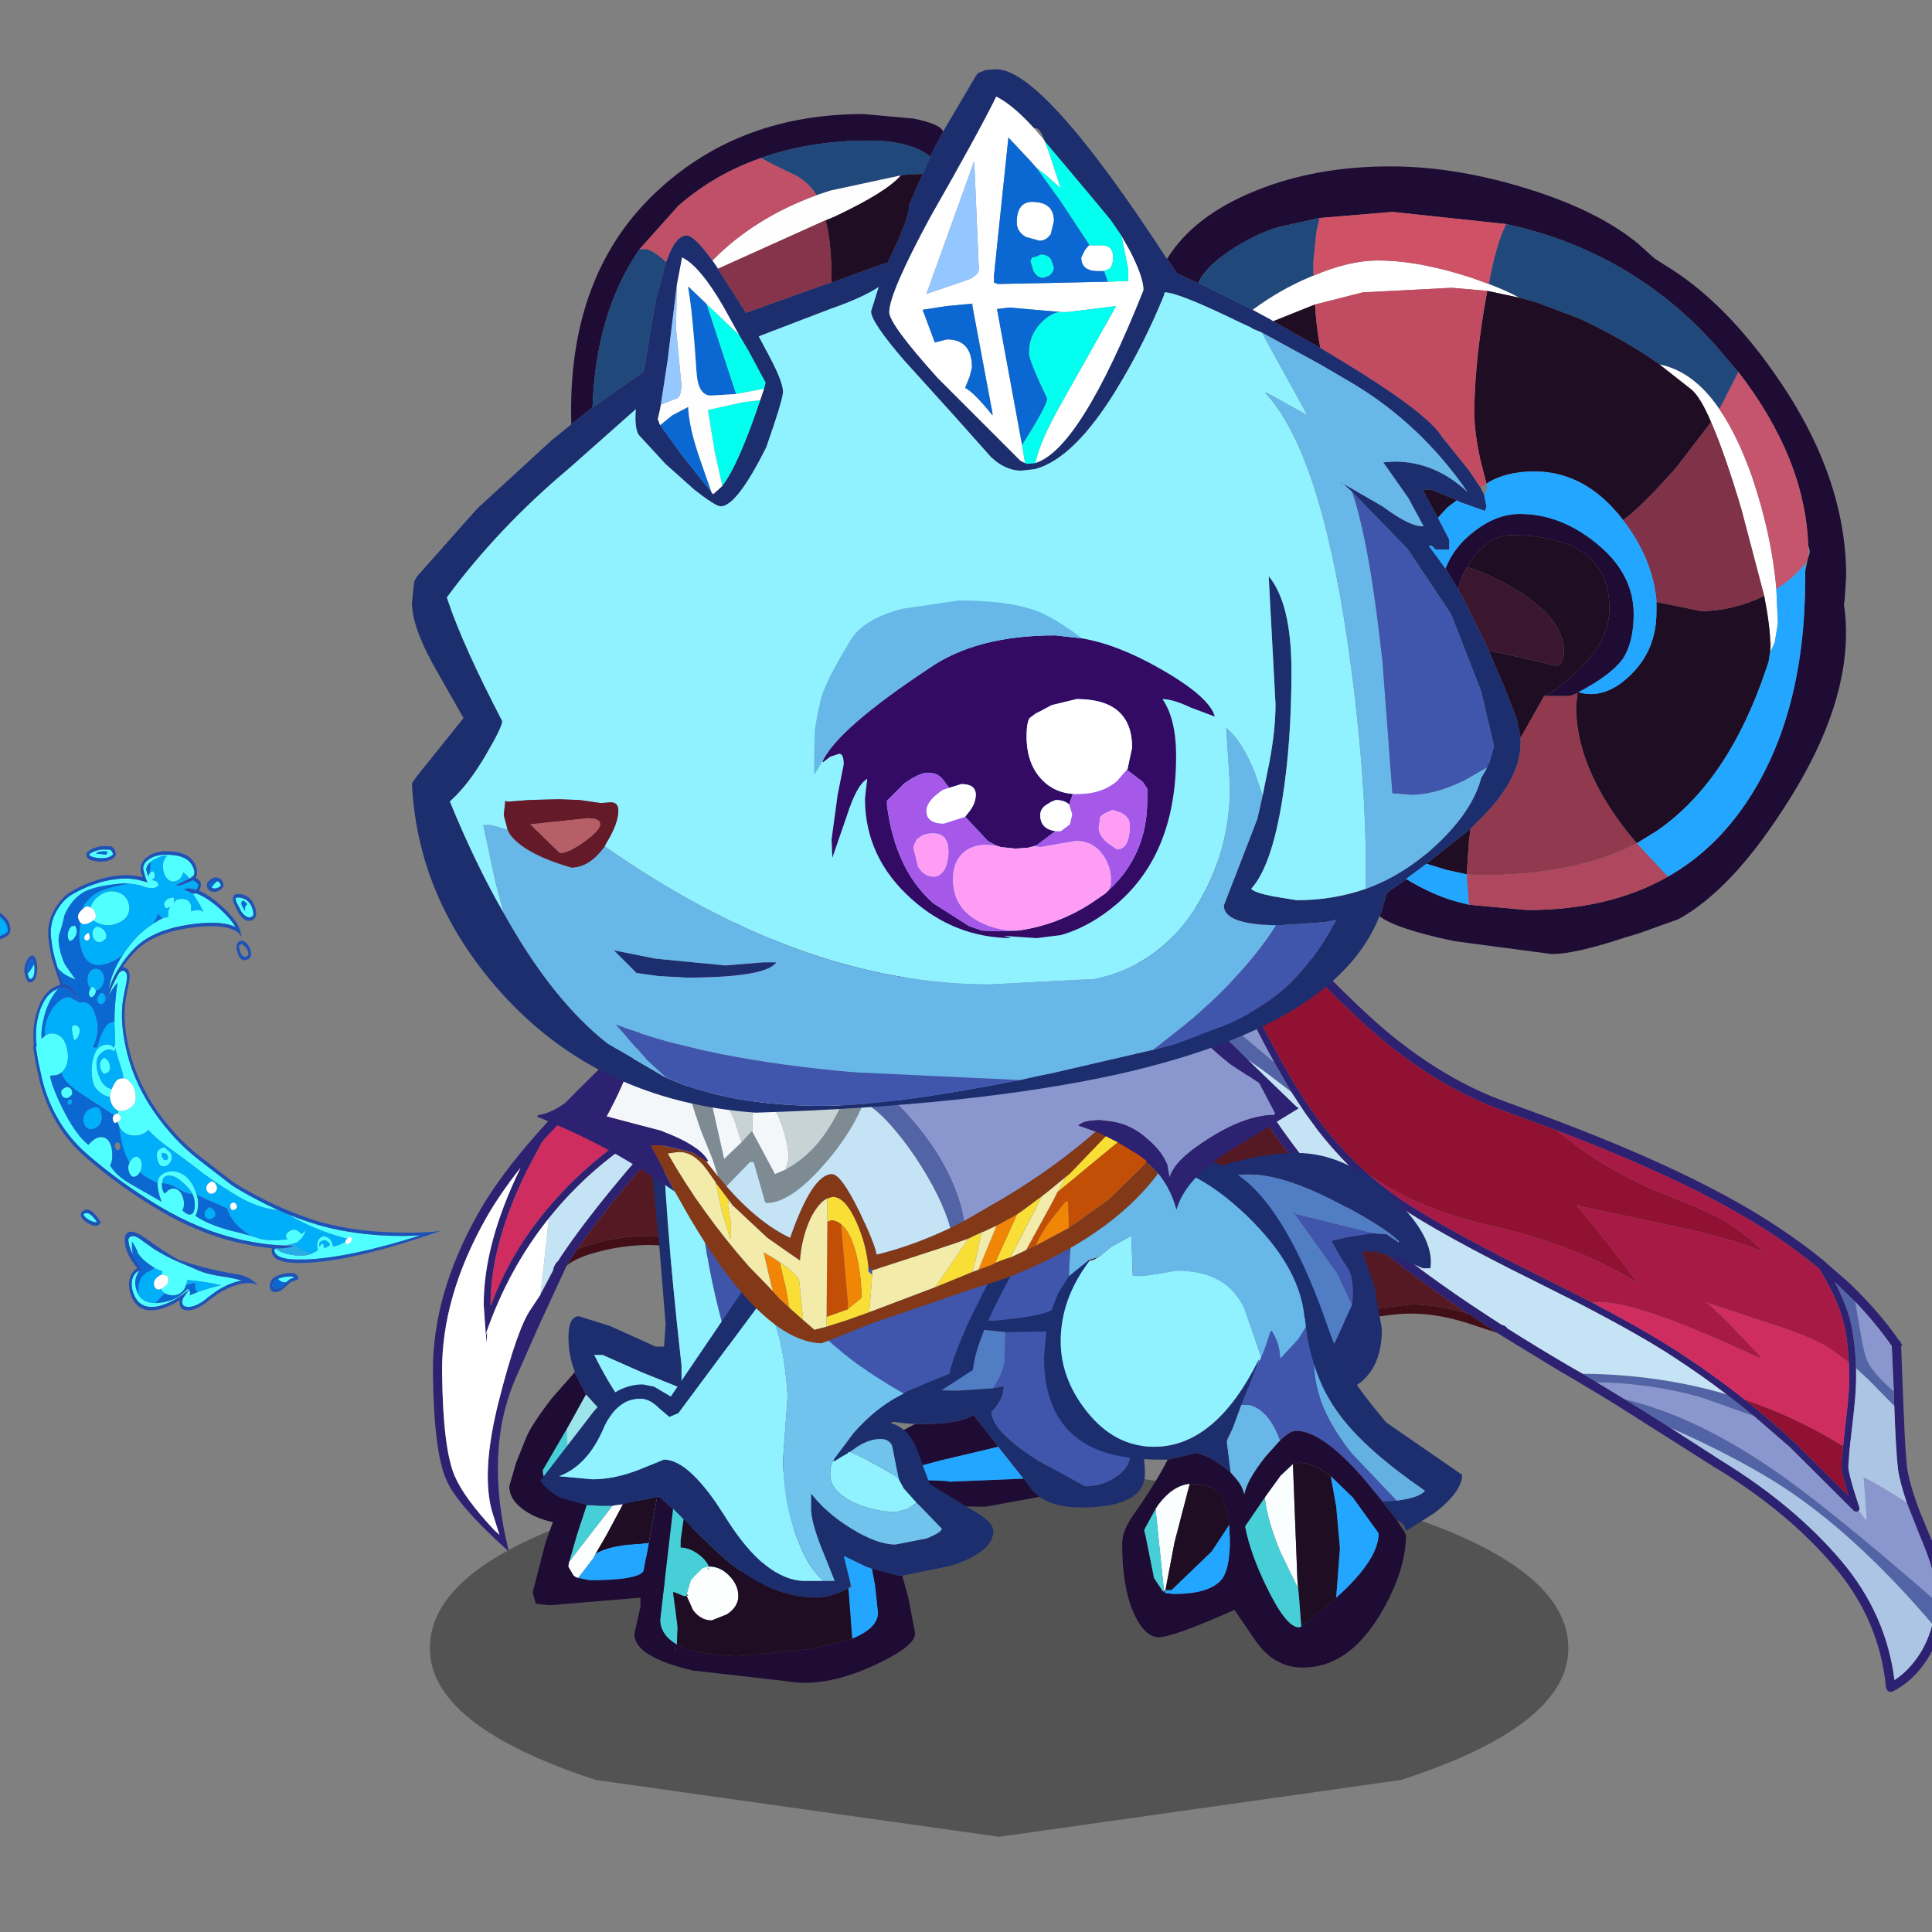 <svg xmlns:ffdec="https://www.free-decompiler.com/flash" xmlns:xlink="http://www.w3.org/1999/xlink" ffdec:objectType="frame" height="90" width="90" xmlns="http://www.w3.org/2000/svg"><rect width="100%" height="100%" fill="#808080" stroke="none"/><use ffdec:characterId="22" height="82.3" transform="translate(-3.9 3.25)" width="96.1" xlink:href="#a"/><defs><g id="a" transform="translate(3.9 -3.25)"><use ffdec:characterId="1" height="7.3" transform="matrix(1.278 0 0 2.407 20.023 67.994)" width="41.5" xlink:href="#b"/><use ffdec:characterId="5" height="213.05" transform="translate(3.309 33.438) scale(.213)" width="416.8" xlink:href="#c"/><use ffdec:characterId="6" height="18.6" transform="translate(36.862 57.074) scale(.707)" width="23.3" xlink:href="#d"/><use ffdec:characterId="7" height="31.35" transform="translate(23.724 51.984) scale(.707)" width="24.35" xlink:href="#e"/><use ffdec:characterId="8" height="16.1" transform="translate(54.263 53.708) scale(.707)" width="17.55" xlink:href="#f"/><use ffdec:characterId="9" height="33.9" transform="translate(43.084 53.715) scale(.707)" width="35.4" xlink:href="#g"/><use ffdec:characterId="10" height="31.45" transform="translate(24.815 56.149) scale(.707)" width="33.9" xlink:href="#h"/><use ffdec:characterId="11" height="25.4" transform="translate(25.002 44.62) scale(.707)" width="50.2" xlink:href="#i"/><use ffdec:characterId="17" height="68.75" transform="translate(19.19 3.226) scale(.707)" width="94.5" xlink:href="#j"/><use ffdec:characterId="21" height="225.75" transform="matrix(-.09 .056 .028 .109 14.238 32.81)" width="200.2" xlink:href="#k"/></g><g id="l" fill-rule="evenodd"><path d="m-136.1 13.3-6.15 13.3-4.95 11.2q-7 15.9-1.6 37.85l-.05.1q-11.3-10.15-13.6-15.65-2.7-6.15-2.9-23.3-.2-17.1 10-35.1 4.55-8.05 13.15-17.7 4.7-5.35 10.6-11.1 21.3-20.9 27-27.85 12.8-15.75 19-33.65v-.05l.45-3.4.15-.95.8.1v-.05l.4-.5q6.05-4.2 18.05-7.9 14.35-4.4 24.85-5.15l.45.1.5.2-.05-.05 1.05.4h1.9l.45.1q7.8 3.75 15.35 8.65l3.55 2.35.95.65q6.45 4.45 12.7 9.8 9.35 8 24.7 24.2v.05q14.9 15.7 22.6 22.15 12.85 10.7 26.2 15.45l6.8 2.5q29 10.7 46.35 20.95 8.8 5.2 15.95 11l5.55 4.85.9.85q5.95 5.75 10.35 12.05h.2l.1.4.35.55-.25.2.45 11.7v.2l.15 3.35q.3 7.95.7 11.35.5 3.55 2.8 9.65l1.8 4.35q3.8 8.75 3.75 13.15l-.2 3.65q-.3 2.8-1.05 5.3-.95 3.05-2.65 5.75-3.1 4.85-7.6 7.1l-.6.1-.55-.3-.3-.6q-1.4-14.85-11.35-26.55-10.1-11.9-25.65-21.4h-.05l-22-13.95-3.6-2.2-4.5-2.7-3.2-1.9-.4-.2-13.3-8.1-.15-.1-.05-.05h-.05l-.1-.1-.6-.35-.1-.05-6.2-4.15H61l-.2-.15Q50.35 16.65 41.65 9.65 26.6-2.5 14.15-22.2 10.5-28 5.75-36.85q-4.6-8.7-10.25-20.3-10.55-21.6-16.4-30.1-8.6-12.3-18.45-16.6h-2.95v-.5q-9.8.9-22.85 4.9Q-76.5-95.95-82.4-92l-1.2 3.75q-2.6 18.75-5.65 29.7-5.7 20.5-15.55 33.45-1.95 2.55-4.05 4.85-15.85 17.1-24.6 29.45l-.35.5-2.3 3.6m-16.55 8.6q4.4-11.85 12.9-21.7 5.4-6.35 12.5-11.9 4.4-3.4 15.25-10.45 2.95-1.95 5.15-3.55l.45-.6q9.65-12.75 15.2-32.8 2.25-8.2 4.3-20.7-6.05 13.7-16.15 26.1-5.75 7-27.15 28.05l-10.5 11-.8.95-3.4 6.4q-7.85 16.1-7.85 29.15v.3l.1-.25m233.1-38.15-11.65-4.3q-13.7-4.85-26.85-15.8-7.8-6.5-22.75-22.35Q3.9-74.8-5.35-82.8l-6.4-5.2q5.9 7.35 11.15 16.3Q3.55-64.65 13-45.35q4.6 9.45 8.55 16.3 2.25 3.9 4.25 6.9l.85 1.25q5.75 8.25 12.8 14.4 3.35 2.95 7 5.4 9.7 6.5 29.9 16.5l11.85 6q11.85 6.25 18.5 10.6 7.8 5.05 14.95 10.7 5.6 4.45 10.8 9.25l11.75 11.7-.2-.7q-1.3-4.4-1.3-5.75 0-1.15.35-4.4l.5-4.6q.85-7 .85-9.85l-.1-3.95q-.3-6-1.5-10-1.6-5-5-10.45l-.5-.4q-7-5.75-15.7-10.85-15.7-9.25-41.15-18.95M18.7-31.05Q15.4-37 11.65-44.7 2.25-63.95-1.9-70.95-8.85-82.8-17-91.85l-.9-.6q-5.45-3.8-11-7 5 4.4 9.65 11.05 5.9 8.55 16.55 30.35v.05l6.85 13.7Q7-38.65 9.6-34q3.45 6.3 6.25 10.75Q28.1-3.9 42.9 8.1q11.3 9.1 25.5 18.15l.65.2.45.4.15.2Q75.9 31 82.7 35l3.4 1.95 3.05 1.85 6.25 3.8q4.6 2.8 9.85 6.15L116.5 56q15.8 9.7 26.1 21.8 9.85 11.6 11.7 26.15 3.15-2.05 5.5-5.7v.05q1.85-3 2.8-6.55.55-2.4.75-5.05l.05-2.05q-.05-4.1-3.6-12.35l-2.8-7.1q-1.55-4.55-1.95-7.45-.45-3.95-.8-13.75l-.05-1.15-.05-2-.45-9.85v-.1q-3.5-5-8-9.7l-4.45-4.3q1.9 3.65 3 7.05 1.4 4.65 1.65 11.8v2.6q0 2.95-.85 10.05l-.6 5.3-.25 3.5q0 1.25 1.25 5.35l1.15 3.6.05.5-.1.15-.05.1-.15.15-.5.1-.45-.2-13.95-13.9-7.9-6.85-6-4.75q-5.65-4.3-11.65-8.2-7.15-4.7-20.35-11.55l-9.85-4.95Q55.35 6.7 45.6.15 36.7-5.8 29.5-14.6l-1.35-1.7-2.75-3.75-3.05-4.65-3.65-6.35M-111.05-20.8l.45-.5-.6.4q-10.75 7-15.15 10.4-7.7 6-13.65 13.45-8.8 11-13.7 25.05l-.1.25-.45-6.4q0-13.35 8-29.8l.05-.1-.1.1q-4.45 5.65-7.3 10.65-9.95 17.5-9.75 34.1.2 16.55 2.75 22.5 2.05 4.8 8.65 11.85l1.15 1.05-1.6-5.05q-2.5-8.7 1.5-24.4t6.95-19.9l2.15-3.25.1-.2 2.7-4.8-2.75 4.75 2.7-5.05v-.15l.1-.45.05-.05q.25-.8.9-1.35l.85-1.3q8.75-13 26.1-31.8m-42.45 48.9-.15 2.25-.1-1.75.1-.25.15-.25" fill="#2d2172" transform="translate(165.35 106.5)"/><path d="m-133.8 9.7.35-.5q8.75-12.35 24.6-29.45 2.1-2.3 4.05-4.85 9.85-12.95 15.55-33.45 3.05-10.95 5.65-29.7l1.2-3.75q5.9-3.95 17.25-7.45 13.05-4 22.85-4.9v.5h2.95q9.85 4.3 18.45 16.6 5.85 8.5 16.4 30.1 5.65 11.6 10.25 20.3Q10.5-28 14.15-22.2 26.6-2.5 41.65 9.65q8.7 7 19.15 14.05l-.05.05q-6.4-1.95-12.15-1.95L38 23l-10.7 1.1q-3.25 0-6.9-1.6l-6.9-3.65Q3.25 13.3-7.3 13.3q-9.75 0-16.95 1.8-4.4 1.1-10.85 3.95-6.4 2.8-10.3 3.85-6.65 1.7-15.5 1.7-10.2-.05-29.1-8.8-10-4.65-14.2-6.15-7.85-2.85-13.7-2.85-6.15 0-12.05 1.6l-3.85 1.3" fill="#551923" transform="translate(165.35 106.5)"/><path d="M-152.75 21.85q0-13.05 7.85-29.15l3.4-6.4.8-.95 10.5-11q21.4-21.05 27.15-28.05 10.1-12.4 16.15-26.1-2.05 12.5-4.3 20.7-5.55 20.05-15.2 32.8l-.45.6q-2.2 1.6-5.15 3.55-10.85 7.05-15.25 10.45-7.1 5.55-12.5 11.9-8.5 9.85-12.9 21.7l-.1-.05M144.3 34.4l.1 3.95q0 2.85-.85 9.85l-.5 4.6q-10.15-6.3-21.4-10.1-7.15-5.65-14.95-10.7-6.65-4.35-18.5-10.6l1.2-.15q6.6 0 20.75 5.8 7.15 2.95 14.7 6.45v-.45q-10.4-11.05-12-11.8l17.1 5.65q6.4 2.2 9.9 4.3l4.45 3.2" fill="#cf2d5f" transform="translate(165.35 106.5)"/><path d="m-17.7-94.75-3.55-2.35.6-.65.55.55 2.4 2.45" fill="red" transform="translate(165.35 106.5)"/><path d="M4.15-44.3-2.7-58v-.05q-10.65-21.8-16.55-30.35-4.65-6.65-9.65-11.05 5.55 3.2 11 7l.9.6q8.15 9.05 15.1 20.9 4.15 7 13.55 26.25Q15.4-37 18.7-31.05l-7.45-6.3q-4.5-4.05-7.1-6.95m119.4 90.5 7.9 6.85 13.95 13.9.45.2.5-.1.15-.15.8 1.1.85 1.1v-1.5l-.6-8q3.4 1.7 8 4.65l1.45.95 2.8 7.1q3.55 8.25 3.6 12.35l-.05 2.05Q139.5 65.95 127.7 57.9q-17.1-11.7-32.3-15.3l-6.25-3.8q11.45.2 21.95 3.05 1.15.3 12.45 4.35m22.15-25q4.5 4.7 8 9.7v.1l.45 9.85q-5-4.4-5.95-7-.65-1.75-1.4-6.1l-1.1-6.55" fill="#8997ce" transform="translate(165.35 106.5)"/><path d="M39.45-6.5q-7.05-6.15-12.8-14.4l-.85-1.25q-2-3-4.25-6.9Q17.6-35.9 13-45.35 3.55-64.65-.6-71.7-5.85-80.65-11.75-88l6.4 5.2q9.25 8 24.55 24.1 14.95 15.85 22.75 22.35Q55.1-25.4 68.8-20.55l11.65 4.3q10.75 8.9 23.65 14 9.15 3.65 12 5.2 5.3 2.95 9.65 7.5-4.2-2.25-17.05-5.2L84.75.15Q88 3.7 98.2 17.15 85.25 8.95 65.3 4.4q-11-2.5-19.7-7.15-3.15-1.7-6.15-3.75m103.6 59.3q-.35 3.25-.35 4.4 0 1.35 1.3 5.75l.2.7-11.75-11.7q-5.2-4.8-10.8-9.25 11.25 3.8 21.4 10.1" fill="#901131" transform="translate(165.35 106.5)"/><path d="m18.7-31.05 3.65 6.35-6.1-4.65L9.6-34Q7-38.65 4.15-44.3q2.6 2.9 7.1 6.95l7.45 6.3m98.85 72.5 6 4.75q-11.3-4.05-12.45-4.35Q100.6 39 89.15 38.8l-3.05-1.85q16.65.15 31.45 4.5m28.35-5.7q-.25-7.15-1.65-11.8-1.1-3.4-3-7.05l4.45 4.3 1.1 6.55q.75 4.35 1.4 6.1.95 2.6 5.95 7l.05 2 .05 1.15-5.65-5.75-2.7-2.5m17.45 50.95q-.2 2.65-.75 5.05-15.65-18.4-31-28.9-9.9-6.75-26.35-14.1Q100 45.4 95.4 42.6q15.2 3.6 32.3 15.3 11.8 8.05 35.65 28.8" fill="#5364a6" transform="translate(165.35 106.5)"/><path d="m22.35-24.7 3.05 4.65 2.75 3.75 1.35 1.7Q36.7-5.8 45.6.15q9.75 6.55 30.1 16.6l9.85 4.95q13.2 6.85 20.35 11.55 6 3.9 11.65 8.2-14.8-4.35-31.45-4.5L82.7 35q-6.8-4-13.05-7.95l-.15-.2-.45-.4-.65-.2Q54.2 17.2 42.9 8.1q-14.8-12-27.05-31.35Q13.05-27.7 9.6-34l6.65 4.65 6.1 4.65m-133.55 3.8.15.1Q-128.4-2-137.15 11l-.85 1.3q-.65.55-.9 1.35l-.05.05-.1.45v.15l-2.7 5.05h-.05l.9-8.05.9-8.35q5.95-7.45 13.65-13.45 4.4-3.4 15.15-10.4" fill="#c4e4f5" transform="translate(165.35 106.5)"/><path d="m-136.1 13.3 2.3-3.6 3.85-1.3q5.9-1.6 12.05-1.6 5.85 0 13.7 2.85 4.2 1.5 14.2 6.15 18.9 8.75 29.1 8.8 8.85 0 15.5-1.7 3.9-1.05 10.3-3.85 6.45-2.85 10.85-3.95 7.2-1.8 16.95-1.8 10.55 0 20.8 5.55l6.9 3.65q3.65 1.6 6.9 1.6L38 23l10.6-1.2q5.75 0 12.15 1.95l.25.1h.15l6.2 4.15-7.15-2.35h-.05q-6.1-1.85-11.55-1.85-3.8 0-10.25 1.15L27.3 26.1q-3.65 0-7.7-1.75l-7.05-3.75q-9.8-5.3-19.85-5.3-9.45 0-16.45 1.75-4.3 1.05-10.55 3.85-6.6 2.85-10.6 3.95-6.85 1.75-16 1.75-10.5.05-29.95-9-9.85-4.55-14-6.05h-.05q-7.45-2.75-13-2.75-5.85 0-11.55 1.55-4.55 1.2-6.65 2.95" fill="#420f17" transform="translate(165.35 106.5)"/><path d="M80.45-16.25Q105.9-6.55 121.6 2.7q8.7 5.1 15.7 10.85l.5.4q3.4 5.45 5 10.45 1.2 4 1.5 10l-4.45-3.2q-3.5-2.1-9.9-4.3l-17.1-5.65q1.6.75 12 11.8v.45q-7.55-3.5-14.7-6.45-14.15-5.8-20.75-5.8l-1.2.15-11.85-6q-20.2-10-29.9-16.5-3.65-2.45-7-5.4 3 2.05 6.15 3.75Q54.3 1.9 65.3 4.4q19.95 4.55 32.9 12.75Q88 3.7 84.75.15l23.95 5.1q12.85 2.95 17.05 5.2-4.35-4.55-9.65-7.5-2.85-1.55-12-5.2-12.9-5.1-23.65-14" fill="#a61a45" transform="translate(165.35 106.5)"/><path d="m146.5 66.9.05-.1.1-.15-.05-.5-1.15-3.6q-1.25-4.1-1.25-5.35l.25-3.5.6-5.3q.85-7.1.85-10.05v-2.6l2.7 2.5 5.65 5.75q.35 9.8.8 13.75.4 2.9 1.95 7.45l-1.45-.95q-4.6-2.95-8-4.65l.6 8v1.5l-.85-1.1-.8-1.1m16.1 24.85q-.95 3.55-2.8 6.55v-.05q-2.35 3.65-5.5 5.7-1.85-14.55-11.7-26.15-10.3-12.1-26.1-21.8l-11.25-7.25q16.45 7.35 26.35 14.1 15.35 10.5 31 28.9" fill="#acc5e5" transform="translate(165.35 106.5)"/><path d="m-140 2.95-.9 8.35-.9 8.05v.25l-2.15 3.25q-2.95 4.2-6.95 19.9t-1.5 24.4l1.6 5.05-1.15-1.05q-6.6-7.05-8.65-11.85-2.55-5.95-2.75-22.5-.2-16.6 9.75-34.1 2.85-5 7.3-10.65h.05q-8 16.45-8 29.8l.45 6.4.15.1-.1.25.1 1.75.15-2.25-.2-.1q4.9-14.05 13.7-25.05" fill="#fff" transform="translate(165.35 106.5)"/></g><g id="d" fill-rule="evenodd"><path d="m1.95-7.75.45 2.2.05 2.4-.05 2.8q-.15.95-.8 1.8l-2.2.15Q-5 1.6-7.25.5q-3.9-1.9-3.9-7.15l.1-2.5 1.4-.15L-.4-8.1l2.35.35" fill="#507dc4" transform="translate(11.65 9.3)"/><path d="m-11.05-9.15-.1 2.5q0 5.25 3.9 7.15Q-5 1.6-.6 1.6l2.2-.15.75-.15q0 .9-.8 1.7 0 1.25 3.05 3.2l3.1 1.7q1.25 0 2.15-.7.8-.6.8-1.3L8.05-6.9l.9-.05 1.45 6.6q1.25 5.6 1.25 7.4 0 2.25-4.25 2.25-1.7 0-2.7-.7l-.4-.35-.65-.85-1.6-2L2 5.3.35 3.2q-.95.6-3.2.6h-.65q-3-.15-4.75-1.4-3.4-2.45-3.4-8.95 0-1.45.35-2.35l.1-.25h.15" fill="#1d2e6f" transform="translate(11.65 9.3)"/><path d="M1.6 1.45q.65-.85.8-1.8l.05-2.8-.05-2.4-.45-2.2 6.1.85 2.6 12.8q0 .7-.8 1.3-.9.7-2.15.7L4.6 6.2Q1.55 4.25 1.55 3q.8-.8.8-1.7l-.75.15" fill="#4056ac" transform="translate(11.65 9.3)"/><path d="M-3.5 3.8h.65q2.25 0 3.2-.6L2 5.3l-3.8.9-3.75 1-.1.2 4.15.15.3.05 4.85-.2.65.85.4.35-3.55.65-3.65-.05q-4.35 0-4.35-1.9 0-1.45 1.95-2.75l1.4-.75" fill="#1e0c34" transform="translate(11.65 9.3)"/><path d="m2 5.3.05.1 1.6 2-4.85.2-.3-.05-4.15-.15.1-.2 3.75-1L2 5.3" fill="#23a6ff" transform="translate(11.65 9.3)"/></g><g id="e" fill-rule="evenodd"><path d="m8.25-14.85.9 4.9q.75 5.6.75 9.4 0 2.6-.9 3.5-.9.85-.9 2.35l.1 2.35h-.85L7 7.5 4.65 5.95l-.15-.1L2.35-.2Q.1-7.3.1-15.3l.05-.3 8.1.75" fill="#3f55aa" transform="translate(12.2 15.65)"/><path d="m8.25-14.85.7.25q3.2 1.5 3.2 8.1 0 3.75-1.2 7.55Q9.7 4.9 9.7 5.7l.95 3.5-.1.45L9 9.25l-2.2-.9-1-.55-1.2-.75-.85-.4L2.1 9.1Q.35 11.55-.7 11.55l-.15-.05v-.05l-.1-5.4Q-3 6.6-5.4 4.6l-.05-.05-.2-.2-1.5-1.65-.75-1.45v-.1q-.4-1.05-.4-2.2 0-1.4.7-1.4l2.05.65 3 1.35H-2l.1-1.5-.4-4.95-.85-8.75h1.05Q-2.05-9.9-.85.8v1.5l-2.6-1.05L-6.05.1h-.55q1.85 3.7 3.5 4.85 1.55 1.2 4.05.65v3l1.8-2.45Q3.3 5.1 3.5 5.1l1 .75.15.1L7 7.5l.35.15h.85L8.1 5.3q0-1.5.9-2.35.9-.9.9-3.5 0-3.8-.75-9.4l-.9-4.9" fill="#1d2e6f" transform="translate(12.2 15.65)"/><path d="m4.5 5.85-1-.75q-.2 0-.75 1.05L.95 8.6v-3q-2.5.55-4.05-.65Q-4.75 3.8-6.6.1h.55l2.6 1.15 2.6 1.05V.8Q-2.05-9.9-2.1-15.65l2.25.05-.05.3q0 8 2.25 15.1L4.5 5.85" fill="#91f2ff" transform="translate(12.2 15.65)"/><path d="M-5.4 4.6q2.4 2 4.45 1.45l.1 5.4v.05l.15.05q1.05 0 2.8-2.45l1.65-2.45.85.4 1.2.75 1 .55V9.9l-.5 2.95-2.5 1.3q-2.7.9-5.2.9-1.75 0-2.1-3.25-.3-3.3-.9-3.3l-3.45.4Q-10 8.9-10 7.7l1.6-2.75v.85l.1.65q.05.2.6.2 1 0 2.3-2.05" fill="#47cfd8" transform="translate(12.2 15.65)"/><path d="m-7.15 2.7 1.5 1.65.2.2.05.05q-1.3 2.05-2.3 2.05-.55 0-.6-.2l-.1-.65v-.85l.2-.35 1.05-1.9" fill="#9be4e9" transform="translate(12.2 15.65)"/><path d="m-7.9 1.25.75 1.45-1.05 1.9-.2.35L-10 7.7q0 1.2 2.15 1.2l3.45-.4q.6 0 .9 3.3.35 3.25 2.1 3.25 2.5 0 5.2-.9l2.5-1.3.5-2.95V8.35l2.2.9Q9.1 12.8 7.75 14q-2 1.7-9.1 1.7l-1.8-.15-1.2-.15v-4.8l-1.55.35-1.95.3q-1.85 0-3.1-.75t-1.25-1.75l.45-1.55.6-1.5q.35-.95 1.8-2.8l1.45-1.65" fill="#1e0c34" transform="translate(12.2 15.65)"/></g><g id="f" fill-rule="evenodd"><path d="M-4.3 7.05q-1.55-.8-2.55-2.1-1.9-2.45-1.9-6.4l.3-1.85.1-.4q.7-1.15 1.8-1.9Q-5-6.65-3.2-6.65q2.35 0 6.1 2 2.9 1.55 3.75 2.4l-.05.05-.75-.5L5-2.75h-.05L-.15-4l-.1-.15v.1l.1.05L2.6-.15l1 2.1-1.15 2.5q-1.75 2.8-4.9 2.8l-1.85-.2" fill="#507dc4" transform="translate(8.75 8.05)"/><path d="m-8.35-3.7.75-1.7.5-.95 2.35-.95q2.6-.75 4.65-.75 3.3 0 6.3 2.85Q9.05-2.55 8.75-.45h-.5l-1.5-.65-1.7-.45h-.8L5.05.7l.5 2.85q0 4.5-4.95 4.5-2.9 0-4.9-1l1.85.2q3.15 0 4.9-2.8l1.15-2.5.05-.75q0-1.05-.3-1.6-.6-.85-1.1-1.85L3.3-2.5l1.65-.25H5l.85.05.75.5.05.05v-.1Q5.8-3.1 2.9-4.65q-3.75-2-6.1-2-1.8 0-3.35 1.05-1.1.75-1.8 1.9" fill="#1e2d6f" transform="translate(8.75 8.05)"/><path d="M4.95-2.75 3.3-2.5l-1.05.25q.5 1 1.1 1.85.3.55.3 1.6l-.05.75-1-2.1L-.15-4l5.1 1.25" fill="#4056ac" transform="translate(8.75 8.05)"/></g><g id="g" fill-rule="evenodd"><path d="m-17.6-6.95-.05-.2-.05-.6v-.15q.1-.65 1.1-1.7l1.8-1.7 3.6-2.55 4.25-2 1.35-.45q-1.15 1.2-1.7 2.35-.85 1.75-.9 5.1l-.7 1.1-.45 1.15q-.8.45-3.95.7l-3.15-.55-.65-.2-.5-.3M4.45-3.5l.2-.45.4-1.2.1-.1q.55.85.55 1.7v.1h.05L6.9-4.7l.5-.8q.15 1.3.55 2.5.05 2.8 2.5 5.85l2.95 3.1-.95.05-1.15-1.4Q8.5 1.35 6.75 1.35q-.4 0-1.05.65Q4.95-.05 3.65-.35h-.5l1-2.5.2-.4.1-.25" fill="#4056ac" transform="translate(17.7 16.95)"/><path d="m-4.15-16.4 1-.5 1.1-.05q3.55 0 5.85 2.15 2.75 2.6 5.1 9.45.6 1.75 1.55 3.2Q11.1-1.1 12.7.8l5 3.45q0 1.1-1.8 2.5L14 7.95q-.1-.55-.6-.7L12.45 6l.95-.05q1.5-.2 1.85-.65Q11.4 2.65 9.7.4 8.55-1.1 7.95-3q-.4-1.2-.55-2.5l-.05-.45-.05-.25q-.35-3.5-4.25-7.05-3.9-3.5-7.05-2.9l-.15-.25M-1.7 3.25h-.45q-3.05 0-4.8-.95-2.9-1.6-2.9-5.8l.15-1.7-2.65.05-3.75-.4q-1.2-.4-1.5-1.4l.5.3.65.2 3.15.55q3.15-.25 3.95-.7l.45-1.15.7-1.1 1.3-1.05h.05v.05q-1.9 2.5-1.9 5.3 0 2.45 1.7 4.6Q-5.2 2.4-2.6 2.4q4.05 0 6.9-5.75l-.15.5-1 2.5-.55 1.5-.4.8v.15l.25 2-.5-.4q-.9-.7-1.8-.9l-.35.1-1.3.3-.2.05" fill="#1d2e6f" transform="translate(17.7 16.95)"/><path d="m-5.6-16.3 1.45-.1.15.25-.2.05h.2v-.05q3.15-.6 7.05 2.9Q6.95-9.7 7.3-6.2l.05.25.05.45-.5.8-1.15 1.25-.05-.1q0-.85-.55-1.7l-.1.1-.4 1.2-.2.45-1.1-3.2Q2.2-9.2-1.1-9.2l-2.15.35H-4l-.1-2.65-1.35.75-.6.5-.2.15-.5.15-.1.05h-.05l-1.3 1.05q.05-3.35.9-5.1.55-1.15 1.7-2.35M2.2 2.1l.05-.15.35-.8.55-1.5h.5Q4.95-.05 5.7 2l-.1.1-.85.95Q3.45 4.7 3.35 5.6q-.1-.6-.6-1.15l-.3-.35-.25-2" fill="#67b7e8" transform="translate(17.7 16.95)"/><path d="m-6.25-10.1.2-.15.6-.5 1.35-.75.1 2.65h.75l2.15-.35q3.3 0 4.45 2.5l1.1 3.2-.1.25-.05-.1Q1.45 2.4-2.6 2.4q-2.6 0-4.45-2.35-1.7-2.15-1.7-4.6 0-2.8 1.9-5.3.3-.05.5-.2l.1-.05" fill="#91f2ff" transform="translate(17.7 16.95)"/><path d="m13.4 7.25.5.75.1.2q0 2.4-1.7 5.25-2.1 3.5-5.1 3.5-1.95 0-3.2-1.9l-1.3-1.9q-4.05 1.8-5 1.8-.85 0-1.55-1.4-.85-1.75-.85-4.75 0-.9.8-2 1.35-1.9 2.2-3.55l.2-.05 1.3-.3.35-.1q.9.2 1.8.9l.5.4.3.35q.5.55.6 1.15.1-.9 1.4-2.55l.85-.95.1-.1q.65-.65 1.05-.65 1.75 0 4.55 3.25L12.45 6l.95 1.25m-6.85-3.7-.8.75-.8 1.1-.25.35-1.3 1.9q.35 1.8 1.4 3.95 1.3 2.7 2.15 2.7l.15-.05 2.3-1.9q2.8-2.5 2.8-4.25l-1.7-2.35-1.45-1.4q-1.15-.9-2.15-.9l-.35.1m-4.2 4-.1-.7-.3-.95q-.55-1.05-2-1.05h-.2q-1.1.1-2.05 1.35l-.2.3-.65 1.2-.1.2.1.4.55 2.75.6.9.1.05.1.05.5.05q2.35 0 3.15-.95.55-.7.55-2.6l-.05-1" fill="#1e0c34" transform="translate(17.7 16.95)"/><path d="m4.7 5.75.25-.35.8-1.1.8-.75.3 7.7.05.5L5.75 9.4q-.9-2.15-1.05-3.65m-4.95-.9-1 3.85-.6 3.15h-.1L-2.5 6.5l.2-.3q.95-1.25 2.05-1.35" fill="#fbfefe" transform="translate(17.7 16.95)"/><path d="m6.55 3.55.35-.1q1 0 2.15.9L9.4 6.3l.25 2.8-.25 3.25-2.3 1.9-.15-1.95-.05-.55-.05-.5-.3-7.7m-6.8 1.3h.2q1.45 0 2 1.05l.3.95.1.7L1.2 9.3l-2.65 2.55h-.4l.6-3.15 1-3.85" fill="#1f0d24" transform="translate(17.7 16.95)"/><path d="M7.95-3Q8.55-1.1 9.7.4q1.7 2.25 5.55 4.9-.35.45-1.85.65l-2.95-3.1Q8-.2 7.95-3" fill="#63b0e2" transform="translate(17.7 16.95)"/><path d="m7.1 14.25-.15.05q-.85 0-2.15-2.7-1.05-2.15-1.4-3.95l1.3-1.9q.15 1.5 1.05 3.65l1.15 2.35.05.55.15 1.95m-9.1-2.3-.6-.9-.55-2.75-.1-.4.1-.2.65-1.2.55 5.35-.05.1" fill="#47cfd8" transform="translate(17.7 16.95)"/><path d="m9.05 4.35 1.45 1.4 1.7 2.35q0 1.75-2.8 4.25l.25-3.25-.25-2.8-.35-1.95m-10.9 7.5h.4L1.2 9.3l1.15-1.75.05 1q0 1.9-.55 2.6-.8.95-3.15.95l-.5-.05-.1-.05.05-.15" fill="#23a6ff" transform="translate(17.7 16.95)"/></g><g id="h" fill-rule="evenodd"><path d="m15.85-15.65-1.8 3.2Q10.9-6.65 10.5-4.6L9-4l-1.25.55-.25.15Q5.4-4.5 4.1-5.5q-2.4-1.8-5.15-5l3.2-4.5h.05l3.95.3 9.2-1 .5.05" fill="#4056ac" transform="translate(16.95 15.7)"/><path d="M-15.05 3.6q-.85-.4-1.4-1.15l3.2-4.15q1.6-2.2 3.55-2.2l.75.15 1.1.65L-3-10.25l3.05-4.1.35-.45.35-.1 1.4-.1-3.2 4.5-.8 1.1-5.5 7.4-.6.25-.7-.6q-.6-.6-1.2-.6-1.6 0-2.45 2-1.05 2.4-2.9 3.1l2.2.2q1.45 0 3.1-.65l1.6-.65q1.7 0 4.15 3.95Q-1.65 8.95.9 9.05h2.05l-.8-2q-.8-2-.75-2.85v-.9q.95 1.25 2.65 2.3 1.7 1.05 2.9 1.05L9 6.25q1-.4 1-.65L8.65 4.2l-.3-.3-.85-.95-.35-.65v-.05L6.75.2q-.15-.5-.8-.5-.7 0-1.5.5l-.5.35q-.1 0-.15.1-.4.2-.85.5L2.9 1.1 3 .9 4.15-.65q1.2-1.4 2.7-2.3l.65-.35.25-.15L9-4l1.5-.6q.4-2.05 3.55-7.85l1.8-3.2 1.1.05-2.75 5.2q-1.85 3.45-2.1 5.25l-.05.3-5.4 3.5Q7.9-1 8.45.6l.75 2.05 2.5 1.55q1.7.9 1.7 1.55 0 1.4-2.8 2.3l-3.2.65h-.25L5.4 8.25 5 8.1l-1.45-.7L4 9.25l-.15.3q-1.2.6-2.1.6-3.45 0-6.85-3.3L-7 5l-.7-.7-.9-.8h-.15l-1.4.3-.85.2-.45.05-.25.05h-.7l-1-.05-1.65-.45" fill="#1d2e6f" transform="translate(16.95 15.7)"/><path d="M2.95 1.15q.45-.3.85-.5.05-.1.15-.1 2.3 1.05 3.2 1.75l.35.65.85.95-.6.4-.75.2q-1.4 0-2.75-.6-1.6-.75-1.6-1.85 0-.65.25-1v.05l-.05.05h.1m-.75 7.9H.9Q-1.65 8.95-4.15 5-6.6 1.05-8.3 1.05l-1.6.65q-1.65.65-3.1.65l-2.2-.2q1.85-.7 2.9-3.1.85-2 2.45-2 .6 0 1.2.6l.7.6.6-.25 5.5-7.4Q-.5-8.05-.15-3.15l-.3 4.1q0 3.1 1.05 5.6.7 1.75 1.6 2.5" fill="#91f2ff" transform="translate(16.95 15.7)"/><path d="m-13.4 4.05 1 .05h.7l-2.85 3.7.5-1.75.65-2m5.7.25.7.7-.2 1.35v.5q.6 0 1.25.5.45.35.6.75l-.4.1-.6.6-.2.25-.25.85v.15H-7l-.6-.25h-.1l.15 1.1.15 1.2-.05 1.15q-1.1-.65-1.1-1.65l.85-7.3" fill="#47cfd8" transform="translate(16.95 15.7)"/><path d="m-15.05 3.6 1.65.45-.65 2-.5 1.75-.05.3.35.6.15.1.15.05.75.15q3.2 0 3.55-.6l.35-1.85.55-3.05h.15l.9.8-.85 7.3q0 1 1.1 1.65 1.2.65 3.8.75h.25l4.65-.45L4 12.9l.1-.05q1.7-.7 1.7-1.7L5.6 9.3l-.2-1.05 1.75.45h.25l.4 1.45.45 2.35q0 .9-2.9 2.2-3.15 1.4-5.6.95l-6.15-.7q-3.85-.9-3.85-2.4l.4-1.8v-.6l-6 .5-.9-.1-.2-.75.85-3.3 1.05-2.9m7.55 9.8-.1.2v.1l.1-.3" fill="#1e0c34" transform="translate(16.95 15.7)"/><path d="m-11.7 4.1.25-.05L-11 4l-1.1 2.05-.7 1.2-.15.3-1 1.3-.15-.05-.15-.1-.35-.6.05-.3 2.85-3.7m4.9 5.8.25-.85.2-.25.6-.6.4-.1-.1.2h.1v-.2h.05q.7 0 1.3.6.6.6.6 1.35 0 .7-.75 1.2l-1 .4q-.75 0-1.25-.7l-.4-.9.1-.05-.1-.1" fill="#fdfefe" transform="translate(16.95 15.7)"/><path d="M4 9.25 3.55 7.4 5 8.1l.4.15.2 1.05.2 1.85q0 1-1.7 1.7l-.25-3.3.2-.1-.05-.2m-13.3-2.7-.35 1.85Q-10 9-13.2 9l-.75-.15 1-1.3.15-.3q.75-.45 2.2-.6l1.3-.1" fill="#23a6ff" transform="translate(16.95 15.7)"/><path d="m-11 4 .85-.2 1.4-.3-.55 3.05-1.3.1q-1.45.15-2.2.6l.7-1.2L-11 4m4 1 1.9 1.85q3.4 3.3 6.85 3.3.9 0 2.1-.6l.25 3.3-.1.05-2.75.65-4.65.45h-.25q-2.6-.1-3.8-.75l.05-1.15-.15-1.2-.15-1.1h.1l.6.25h.2l.4.9q.5.7 1.25.7l1-.4q.75-.5.75-1.2 0-.75-.6-1.35-.6-.6-1.3-.6h-.05q-.15-.4-.6-.75-.65-.5-1.25-.5v-.5L-7 5" fill="#1f0d24" transform="translate(16.95 15.7)"/><path d="m7.5-3.3-.65.35q-1.5.9-2.7 2.3L3 .9l-.1.15q-.25.35-.25 1 0 1.1 1.6 1.85 1.35.6 2.75.6l.75-.2.6-.4.3.3L10 5.6q0 .25-1 .65l-2.05.4q-1.2 0-2.9-1.05T1.4 3.3v.9q-.05.85.75 2.85l.8 2H2.2Q1.3 8.3.6 6.55-.45 4.05-.45.95l.3-4.1q-.35-4.9-1.7-6.25l.8-1.1q2.75 3.2 5.15 5 1.3 1 3.4 2.2M3.95.55l.5-.35q.8-.5 1.5-.5.65 0 .8.5l.4 2.05v.05q-.9-.7-3.2-1.75" fill="#70c3ed" transform="translate(16.95 15.7)"/></g><g id="i" fill-rule="evenodd"><path d="m-17.25-9.95 1.4-.05q1.25 2.8 2.15 6.35l.05.15v.05l.9 4 1.15-1.1.7-.75v.05l1.5 2.8.7-.3q1.85-1 3.05-3.05 1.8-2.95 1.8-7.4 0-1-.15-1.85l.95-.1q.25 1.45.25 4.25l-.25 2.25-.5 1.45q-.7 1.75-2.1 3.5-2.55 3.15-4.3 3.15l-.1-.05-.75-2.65h-.25l-1.55 1.6-.55-.65-.35-1.1-.75-1.85q-.85-2.4-1.1-3.9l-.8-2.8-.85-1.6-.25-.4" fill="#7e8b92" transform="translate(25.1 12.7)"/><path d="m-3.05-11.15 1.85-.2 14.15-1.35 1.8.45 1.05.35v.1q1.2 3.25 4.8 6.1l1.9 1.25 1.05 2-.1.1q-1.9.05-4.25 1.55-2.25 1.4-2.6 2.55l-.15-.8q-.35-.9-1.3-1.7-1.05-.95-2.3-1.15l-.8-.1q-1.15 0-1.45.35l1.15.4Q9 1.15 5.65 3.15l-2.6 1.5Q2.9 3.5 2.2 1.9.65-1.5-3.05-4.65l.25-2.25q0-2.8-.25-4.25" fill="#8997ce" transform="translate(25.1 12.7)"/><path d="M-3.05-4.65Q.65-1.5 2.2 1.9q.7 1.6.85 2.75l-.2.1-.7.35Q1.6 3.05-.2.35-2.1-2.4-3.55-3.2l.5-1.45" fill="#5364a6" transform="translate(25.1 12.7)"/><path d="M-15.85-10h1.35L-4-11.05q.15.85.15 1.85 0 4.45-1.8 7.4Q-6.85.25-8.7 1.25l.2-.7q0-.85-.4-2.1-.55-1.75-1.45-1.75-.4 0-.5.65l-.05 1.35-.7.75-.5-1.55q-.6-1.4-1.4-1.4h-.15l-.05-.15q-.9-3.55-2.15-6.35" fill="#c8d3d5" transform="translate(25.1 12.7)"/><path d="M15.85 1.5Q12.65 5.8 5.7 8.45l-2.35.75-6.55 2.25-2.6 1.05-.55.2q-4.2-.15-9.45-9.65l-.2-.35-1.6-3.05h.75l1.95.45q.4.2.95.55l.05.1.75.95.55.65q2.1 2.4 4.2 3.4 1.45-4.2 2.75-4.2.6 0 1.8 2.45 1 2.05 1.15 2.85Q-.4 6.3 2.15 5.1l.7-.35.2-.1 2.6-1.5q3.35-2 6.1-4.4l.15.05.5.25-2.4 2.5-.2.15-1.15.95L8.2 3 6.85 4l-.3.2-.35.2-1 .55q-.35.15-.75.35l-.25.1-.45.2-.4.2-1 .35-.9.3L-3 7.9l-.25-.25Q-3.4 6.15-4 4.8q-.75-1.75-1.6-1.75l-.35.1q-.55.25-1.1 1.3-.6 1.3-.7 2.8l-2.15-1.5-2.3-2.15-.25-.35-.8-1.05-.05-.1-.6-.85Q-14.75.1-15.75.1l-.7.1q2.25 3.95 5.35 7.45l1.55 1.6.45.5.65.6.9.8.75.65.8-.2 1.4-.45 1.4-.5L1.15 9 3.6 8l.4-.15.95-.35.15-.1.25-.1.55-.2.2-.05.85-.4.2-.1.65-.3L9.95 5.1l2.65-1.9L15.1.75l.75.75M.9 9.35l-.15.25v.05l.15-.3m3-1.2v.05h.05l-.05-.05" fill="#833917" transform="translate(25.1 12.7)"/><path d="m-5.95 3.15.35-.1q.85 0 1.6 1.75.6 1.35.75 2.85v.3l.25.25-.1 1.4-.1 1.05-1.4.5-1.4.45v-.65l1.4-.5.05-.05.85-.7q0-1.45-.35-2.9-.4-1.5-1-1.95-.3-.25-.65-.25l-.25.1V3.15m9.3 2.65.4-.2.45-.2-.3 1.5L3.6 8 1.15 9l2.2-3.2m3.2-1.6.3-.2L8.2 3 6.1 7.05l-.2.05-.55.2-.25.1 1.45-3.2M9.8 1.7l.2-.15 2.4-2.5.8.4-4 3.3.6-1.05m-18.25 8.65L-8.7 9l-.4-1.65q1.25.85 1.3 1.25l.25 2.55-.9-.8m-4.8-8.15.8 1.05-.05.4.2 1.1V5.8h-.05L-12.9 4l-.4-1.85.05.05" fill="#f9df35" transform="translate(25.1 12.7)"/><path d="m-17.95-9.55.1-.2.05-.15.05-.05h.5l.25.4.85 1.6.8 2.8q.25 1.5 1.1 3.9L-13.5.6l.35 1.1-.75-.95V.7h.1q-.55-1.05-3.1-2l-3.6-.95q1.05-1.9 1.85-4.15.7-2.1.7-3.15m9.25 10.8-.7.3-1.5-2.8v-.05l.05-1.35q.1-.65.5-.65.9 0 1.45 1.75.4 1.25.4 2.1l-.2.7m-2.9-1.8-1.15 1.1-.9-4v-.05h.15q.8 0 1.4 1.4l.5 1.55" fill="#f4f7fa" transform="translate(25.1 12.7)"/><path d="m-12.6 2.35 1.55-1.6h.25l.75 2.65.1.05q1.75 0 4.3-3.15 1.4-1.75 2.1-3.5Q-2.1-2.4-.2.35q1.8 2.7 2.35 4.75Q-.4 6.3-2.7 6.85q-.15-.8-1.15-2.85-1.2-2.45-1.8-2.45-1.3 0-2.75 4.2-2.1-1-4.2-3.4" fill="#c4e4f5" transform="translate(25.1 12.7)"/><path d="m-5.95 4.7.25-.1q.35 0 .65.25L-4.6 10v.45l-1.4.5.05-6.25M9.2 2.75l4-3.3 1.4.85.45.35.05.1-2.5 2.45-2.65 1.9v-.65l-.05-1.1h-.15l-1 1.25Q8 5.65 7.8 6.25l-.65.3 1.75-3.2.3-.6" fill="#c34f07" transform="translate(25.1 12.7)"/><path d="m5.2 4.95 1-.55.35-.2L5.1 7.4l-.15.1-.95.35.6-1.45.6-1.45m-10.25-.1q.6.45 1 1.95.35 1.45.35 2.9l-.85.7-.05.05V10l-.45-5.15m-3.4 5.5-.65-.6-.45-.5-.6-2.55.75.45.3.2.4 1.65.25 1.35M7.8 6.25q.2-.6.95-1.65l1-1.25h.15l.05 1.1v.65L7.8 6.25" fill="#f18506" transform="translate(25.1 12.7)"/><path d="m-3 7.9 4.45-1.45.9-.3 1-.35L1.15 9l-4.35 1.65.1-1.05.1-1.4v-.3m7.2-2.5.25-.1q.4-.2.75-.35L4.6 6.4 4 7.85 3.6 8l.3-1.1.3-1.5m4-2.4.45-.35L9.8 1.7l-.6 1.05-.3.6-1.75 3.2-.2.1-.85.4L8.2 3M-6 10.95v.65l-.8.2-.75-.65-.25-2.55q-.05-.4-1.3-1.25l-.3-.2-.75-.45.6 2.55-1.55-1.6q-3.1-3.5-5.35-7.45l.7-.1q1 0 1.85 1.15l.6.85v.05l.4 1.85.55 1.8h.05V4.75l-.2-1.1.05-.4.25.35 2.3 2.15 2.15 1.5q.1-1.5.7-2.8.55-1.05 1.1-1.3V4.7L-6 10.95" fill="#f3ebaa" transform="translate(25.1 12.7)"/><path d="M15.8-11.8 22-5.75l2.95 2.85.15.1-.05.05-4.4 2.7q-3 1.85-3.6 3.95-.35-1.35-1.2-2.4L15.1.75l-.05-.1L14.6.3l-1.4-.85-.8-.4-.5-.25-.15-.05-1.15-.4Q10.9-2 12.05-2l.8.1q1.25.2 2.3 1.15.95.8 1.3 1.7l.15.8Q16.95.6 19.2-.8q2.35-1.5 4.25-1.55l.1-.1-1.05-2-1.9-1.25q-3.6-2.85-4.8-6.1M-16 2.7q-2.25-1.55-3.85-2.45-2.2-1.25-5.25-2.5l.15-.1q1.75-.25 4.35-3.35 1.8-2.15 2.65-3.85 0 1.05-.7 3.15-.8 2.25-1.85 4.15l3.6.95q2.55.95 3.1 2h-.1l-.05-.05Q-14.5.3-14.9.1l-1.95-.45h-.75L-16 2.7" fill="#2d2172" transform="translate(25.1 12.7)"/></g><g id="m" fill-rule="evenodd"><path d="M-13.1-28.65q-1.35-1.05-4.05-1.05-3.9 0-7.1 1.15-3.05 1.05-5.45 3.15l-2.55 2.85-.1.15q-2.8 4.15-3 10.3l-.15.1-1.25 1q-.3-10 5.85-15.55 5.4-4.9 13.4-4.9l3.3.3q1.75.35 1.95.85l-.85 1.65M2.5-21.9q1.75-2.85 5.85-4.5Q12.3-28 17.2-28q4.5 0 9.45 1.6 4.35 1.4 6.9 3.5l1.05.95.7.45q3.9 2.35 7.3 7.25Q47.25-7.6 47.25-1l-.1 1.55-.05.35.05.3q.7 5.9-4.05 13.15-3.45 5.35-6.9 7.25l-2.65.95-.85.25q-3.3 1.1-4.85 1.1l-6.4-.85q-3.85-.8-4.95-1.65l.1-.2.3-1.05.1-.3 1.15-.8.1-.1q1.9 1.15 3.55 1.55l.6.15 3.85.35q5.4 0 9.25-2.2 3.1-1.75 5.25-5 3.8-5.75 3.8-14.65v-.45l.2-.95q.2-.35 0-.75-.2-5.75-4.6-11.45L40-14.6l-1.35-1.6q-5.55-6.2-13.8-8l-7.5-.8-4.8.4-2.7.6q-1.55.45-3.2 1.55-1.65 1.1-2.1 2.15l-1.4-.65-.5-.75-.15-.2M20.85-1.5Q21.4-2.95 22.8-4q1.45-1.1 2.95-1.1 2.65 0 5 1.9 2.5 2 2.5 4.7 0 1.9-.75 3-.8 1.05-2.9 2.15l-.05.05-.5.2h-1.7q1-.45 2.45-1.9 1.85-1.9 1.85-3.85 0-4.85-6.55-4.85-1.25 0-2.4 1.45l-.4.65q-.5.7-.6 1.5l-.85-1.4" fill="#1e0c34" transform="translate(47.25 34.4)"/><path d="M-24.25-28.55q3.2-1.15 7.1-1.15 2.7 0 4.05 1.05l-.4.95-.1.2-1.1.05-.35.05-4.65 1-.9.3q-.4-.75-1.35-1.3-1.5-.7-2.3-1.15m-11.1 16.45q.2-6.15 3-10.3l.1-.15h.5q.55.2 1.25.85l-.05.15-.65 2.45-.75 4.5-.05.15-.3.2-3.05 2.15m74.25.1q-1.7-2.5-3.95-2.95l-.65-.45q-2.2-1.45-4.7-2.6l-2.8-1.05-1.1-.3q-.8-.45-2-.9.5-2.7 1.15-3.95 8.25 1.8 13.8 8L40-14.6l.15.15L38.9-12M12.55-24.6l-.2.9-.2 1.9v1l-.25.1q-2 .85-3.75 2.15L4.6-20.3h-.05q.45-1.05 2.1-2.15 1.65-1.1 3.2-1.55l2.7-.6" fill="#21487b" transform="translate(47.25 34.4)"/><path d="m-13.1-28.65.85-1.65 2.15-3.65.15-.2.5-.2.7-.05q3.1 0 11.25 12.5l.15.2.5.75 1.4.65h.05l3.55 1.75 1.2.65.15.1 3.1 1.75 1.15.7q5.65 3.4 6.8 5.05l.05.1.05.05 1.8 2.25.7 1.05.25.5.15.75-.1.3-1.7-.6-.15-.1-1.7-.7h-.55l1 1.85.75 1.45v.65h-.9L19.95-3h-.2l1.1 1.5.85 1.4.3.5 1.3 2.65.35.75.05.1 1.1 2.55.05.15.1.25L25 7l.3.75.25.65.25 1.25v.4q-.05 2.3-2.45 4.75l-.6.6-.25.25-2.9 2.3-1.35 1-.1.1-1.15.8-.1.3-.3 1.05-.1.2Q13.7 28.55-.65 31.8q-9.45 2.1-23.95 2.55-10.45-.75-16.9-8.05-5.4-6.1-5.75-13.65l.35-.5 3.05-3.8-1.65-2.9q-1.75-3-1.75-4.7l.15-1.4.2-.35 3.95-4.45 4.9-4.5 1.3-1.05 1.25-1 .15-.1 3.05-2.15.3-.2.05-.15.75-4.5.65-2.45.05-.15q.6-1.75 1.35-1.75.5 0 1.7 1.65l.35.5v.05l.1.15 1.7 2.65.05.1 5.15-1.85.5-.15 3.45-1.25.25-.05.1-.25q1.35-2.75 1.3-3.55l.9-2.05.1-.2.4-.95m6.85-1.85q-1.4-1.55-2.5-2.1-1.15 2.35-4.35 7.95-2.7 5-2.7 6.25 0 .8 3.2 4.35L-7.55-9l.4.4.3.15.15.05.5-.05q2.95-.85 7.15-11.4 0-.85-.9-2.6l-.6-1.05-.65-.95-1.2-1.45-3.15-3.75q-.35-1-.7-.85m15 13.45-.6-.25-.15-.1-.65-.3q-4.1-2-5-2l-.05.2Q1-16.3-.8-13.35q-2.8 4.6-5.4 5.3l-.9.1q-1.05 0-2-.9l-2.45-2.75-3.3-3.65q-2.15-2.5-2.15-3.2l.5-1.6q-1.05.7-3.2 1.45l-4.7 1.8.8 1.5q.8 1.55.8 2.15 0 .5-1.1 3.65-1.95 3.9-3 3.9-.35 0-1.75-1.1l-1.9-1.7-1.75-1.9q-.3-.45-.2-1.7l-4.4 3.9q-4.65 3.9-8.05 8.5l.1.3q1 2.95 3.55 7.85 0 .4-1.15 2.35-1.1 1.85-2.2 2.85l-.1.1q1.7 4.15 3.55 7.35 3.2 5.75 6.85 8.6l3.85 2.25 1.1.45q3.95 1.4 9.15 1.4 4.45 0 13.05-1.7l1.1-.25 1-.2 6.7-1.55 1.35-.35L6.3 28.6q2.25-1 3.8-2.3 2-1.75 3.55-4.65l-.8.15-2.95.2h-.2q-3.45-.05-3.45-1.3l2.2-5.7.15-.65.2-.9.45-2.2q.4-2.15.4-3.8L9.2-1q1.5 1.8 1.5 6.25 0 4.7-.6 8.45-.7 4.4-2.05 5.9.2.25 1.45.5l1.55.25q2.4 0 4.55-.75 1.8-.65 3.4-1.85l.7-.55q2.55-2.2 3.35-4.4l.15-.5.35-.6.05-.1v-.05l.15-.3.3-1.05-.85-3.6-1.9-4.9-.15-.3-2.8-4.2-3.65-3.75-.6-.55 2.6 1.5q1.95 1.45 2.8 1.3h-.1l-1-1.85-1.65-2.35.75-.05q2.65 0 4.8 2-3.1-4.5-7.65-7.2l-2.05-1.2-3.85-2.1m-32.8 3.7.05-.2.05-.2-1.1-2.05-.65-1.1-1.05-1.9q-1.55-2.65-2.7-3.2l-.35 1.85-.6 4.9-.45 2.95-.05.3-.15.65.15.4 1.45 2 1.95 2.45.1.1.5-.45.1-.1q1.05-1.35 2.5-5.65l.05-.15.2-.6m.8 37.8q-.7 1-5.95 1l-1.8-.1-1.45-.2-1.5-1.5 2.75.55 4.6.45 2.45-.2h.9" fill="#1d2e6f" transform="translate(47.25 34.4)"/><path d="m-6.85-8.45-.3-.15-.4-.4-5.05-5.05q-3.2-3.55-3.2-4.35 0-1.25 2.7-6.25 3.2-5.6 4.35-7.95 1.1.55 2.5 2.1l.6.7.1.15.25.65.8 2.45-.95-.85-.65-.5-.35-.4-1.5-1.6-.55 5.25-.4 3.85v.45l.25.1 7.25-.15 1.35-.05v-.75l-.4-2-.1-.3.6 1.05q.9 1.75.9 2.6Q-3.25-9.3-6.2-8.45l.05-.1q.3-1.4 1.75-3.95l3.55-6.3-3.2.4h-.4l-3.45-.3-.8.1 1.65 8.95.2 1.2M41.85.3l-1.5-5.7q-1.1-3.7-2-5.75-.7-1.65-1.3-2.15l-2.1-1.65q2.25.45 3.95 2.95 1.2 1.75 2.15 4.45 1.3 3.85 1.6 7.4l.1 2.25-.2 1.25-.3.65v-.15l.1-.65-.1.4v-.1q0-1.15-.4-3.2m-29.7-21.1q2.35-1 4.25-1 2.7 0 6.2 1.15l1.1.4q1.2.45 2 .9l-2.1-.45-2.35-.2-5.85.3-3.15.8-2.75 1.1-.15-.1-1.2-.65q1.75-1.3 3.75-2.15l.25-.1m-13.8-.3h-.4q-1.1 0-1.1-.9l.25-.5.25-.3h.9q.7.05.7.75 0 .6-.25.8l-.35.15m-5.15-2.25q-.6-.35-.6-.95 0-1.5 1.25-1.35 1.2.1 1.2 1.25l-.2.85q-.3.45-.75.45l-.9-.25m-3.1 2.1-.3-7.1-3.15 8.75 2.65-.9q.8-.3.8-.75M-12-18.8l-1.6.25.8 2.15.8-.2q1.65 0 1.65 1.85l-.15.6-.3.75q.55.25 1.8 1.8v-.15l-1.35-7.2-1.65.15" fill="#fff" transform="translate(47.25 34.4)"/><path d="m-6.85-8.45-.2-1.2q1.65-2.6 1.65-3.05-1.2-2.5-1.2-3 0-1.25.9-2.1.7-.65 1.25-.6h.4l3.2-.4-3.55 6.3q-1.45 2.55-1.75 3.95l-.05.1-.5.05-.15-.05m6.3-15.05.1.3.4 2v.75l-1.35.05-.25-.7.35-.15q.25-.2.25-.8 0-.7-.7-.75h-.85l-1.95-2.95-1.55-2.15.65.5.95.85-.8-2.45-.25-.65 3.15 3.75 1.2 1.45.65.95m-5.6 1.45.35-.15q.4 0 .65.3l.2.55q0 .3-.3.55l-.4.15q-.4 0-.65-.45l-.2-.65.1-.25h.05l.2-.05M-25.7-16.9l.65 1.1 1.1 2.05-.05.2-.05.2-1.85.35-1.95-5.95 2.15 2.05m1.4 4.3q-1.45 4.3-2.5 5.65l-.5-2.25-.45-2.75 2.05-.45.2-.05 1.2-.15" fill="#02fff0" transform="translate(47.25 34.4)"/><path d="M-7.05-9.65-8.7-18.6l.8-.1 3.45.3q-.55-.05-1.25.6-.9.85-.9 2.1 0 .5 1.2 3 0 .45-1.65 3.05M-1.4-20.4l-7.25.15-.25-.1v-.45l.4-3.85.55-5.25 1.5 1.6.35.4 1.55 2.15 1.95 2.95h-.05l-.25.3-.25.5q0 .9 1.1.9h.4l.25.7m-5.4-2.95.9.25q.45 0 .75-.45l.2-.85q0-1.15-1.2-1.25-1.25-.15-1.25 1.35 0 .6.6.95m.65 1.3-.2.05h-.05l-.1.25.2.65q.25.45.65.45l.4-.15q.3-.25.3-.55l-.2-.55q-.25-.3-.65-.3l-.35.15M-12-18.8l1.65-.15 1.35 7.2v.15q-1.25-1.55-1.8-1.8l.3-.75.15-.6q0-1.85-1.65-1.85l-.8.2-.8-2.15 1.6-.25m-15.85-.15L-25.9-13l-1.65.1q-.85 0-.95-1.55-.25-3.85-.55-5.55v-.1l1.2 1.15m.35 12.45-1.95-2.45-1.45-2 .8-.65 1.05-.55q.05 1.35.8 3.5l.75 2.15" fill="#0b68d2" transform="translate(47.25 34.4)"/><path d="M-41.2 21.2q-1.85-3.2-3.55-7.35l.1-.1q1.1-1 2.2-2.85 1.15-1.95 1.15-2.35-2.55-4.9-3.55-7.85l-.1-.3q3.4-4.6 8.05-8.5l4.4-3.9q-.1 1.25.2 1.7l1.75 1.9 1.9 1.7q1.4 1.1 1.75 1.1 1.05 0 3-3.9 1.1-3.15 1.1-3.65 0-.6-.8-2.15l-.8-1.5 4.7-1.8q2.15-.75 3.2-1.45l-.5 1.6q0 .7 2.15 3.2l3.3 3.65 2.45 2.75q.95.9 2 .9l.9-.1q2.6-.7 5.4-5.3Q1-16.3 2.3-19.5l.05-.2q.9 0 5 2l.65.3.15.1.6.25 3 5.45-2.7-1.5h-.1q3.6 3.8 5.45 16.45 1.3 9 1.2 16.25-2.15.75-4.55.75L9.5 20.1q-1.25-.25-1.45-.5 1.35-1.5 2.05-5.9.6-3.75.6-8.45Q10.7.8 9.2-1l.45 8.45q0 1.65-.4 3.8l-.45 2.2-.55-1.6Q7.4 9.8 6.4 9l.25 3.85q0 4.25-2.15 7.8-2.45 4-6.8 4.9l-1.15.05-5.75.3q-12.35 0-25.35-9.1l.1-.2q.8-1.3.8-2.15 0-.55-.5-.55l-.65.05-1.4-.2-1.35-.05h-.1l-1.9.05-1.25.1h-.2l-.1-.05-.1.95.25.95-1.1-.3h-.5l.8 3.75.55 2.05" fill="#91f2ff" transform="translate(47.25 34.4)"/><path d="M42.65-.15q-.3-3.55-1.6-7.4-.95-2.7-2.15-4.45l1.25-2.45q4.4 5.7 4.6 11.45v.75l-.2.4q-.65.9-1.9 1.7" fill="#c5556d" transform="translate(47.25 34.4)"/><path d="m-15.05-27.4.35-.05 1.1-.05-.9 2.05q.05.8-1.3 3.55l-.1.25-.25.05-3.45 1.25q0-2.7-.4-4.1l.6-.25q3.4-1.6 4.35-2.7M41.85.3q.4 2.05.4 3.2v.35l-.1.75-.05.15-.1.3q-2.5 7.5-7.25 10.75l-1.3.8-.7-.85q-3.3-4.25-3.3-8.2l.1-.85.05-.05q1.75.5 3.4-1.1 1.75-1.65 1.75-4.2V.7l2.95.6q2.05 0 4.15-1m-6.9-15.25 2.1 1.65q.6.5 1.3 2.15l-2.3 3q-2.4 2.7-3.5 3.45-2.45-3.2-5.85-3.2-1.9 0-3.15.8l-.4-1.55q-.4-1.85-.4-3.1 0-2.8.6-6.6l.25-1.45 2.1.45 1.1.3L29.6-18q2.5 1.15 4.7 2.6l.65.45m-22.7-3.95q.1 1.6.35 2.85L9.5-17.8l2.75-1.1M21.6-6l-.6.45-.65.7-1-1.85h.55l1.7.7m2.1 9.9 2.3.5 2.05.5q.6 0 .6-.95 0-2.05-2.9-3.9Q23.9-1.1 22.3-1.6l.4-.65q1.15-1.45 2.4-1.45 6.55 0 6.55 4.85 0 1.95-1.85 3.85-1.45 1.45-2.45 1.9L25.8 9.65l-.25-1.25-.25-.65L25 7l-.05-.15-.1-.25-.05-.15-1.1-2.55m3.65 3h-.1.1m-5.1 11.75-1.35-.3-1.3-.4 2.9-2.3-.1.75-.15 2.2v.05" fill="#1f0d24" transform="translate(47.25 34.4)"/><path d="M38.35-11.15q.9 2.05 2 5.75l1.5 5.7q-2.1 1-4.15 1L34.75.7V.6q-.25-2.75-2.2-5.3 1.1-.75 3.5-3.45l2.3-3" fill="#7f3248" transform="translate(47.25 34.4)"/><path d="m42.25 4 .3-.65.2-1.25-.1-2.25q1.25-.8 1.9-1.7v1q0 8.9-3.8 14.65-2.15 3.25-5.25 5l-2.05-2.2 1.3-.8Q39.5 12.55 42 5.05l.1-.3.05-.15v-.05l.1-.55m-9.7-8.7q1.95 2.55 2.2 5.3v.75q0 2.55-1.75 4.2-1.65 1.6-3.4 1.1 2.1-1.1 2.9-2.15.75-1.1.75-3 0-2.7-2.5-4.7-2.35-1.9-5-1.9-1.5 0-2.95 1.1-1.4 1.05-1.95 2.5L19.75-3h.2l.25.25h.9v-.65l-.75-1.45.65-.7.6-.45.15.1 1.7.6.1-.3-.15-.75q.25-.35.15-.75 1.25-.8 3.15-.8 3.4 0 5.85 3.2M22.4 20.65l-.6-.15q-1.65-.4-3.55-1.55l1.35-1 1.3.4 1.35.3.15 2" fill="#23a6ff" transform="translate(47.25 34.4)"/><path d="M24.85-24.2q-.65 1.25-1.15 3.95l-1.1-.4q-3.5-1.15-6.2-1.15-1.9 0-4.25 1v-1l.2-1.9.2-.9 4.8-.4 7.5.8" fill="#ce5166" transform="translate(47.25 34.4)"/><path d="m23.6-19.8-.25 1.45q-.6 3.8-.6 6.6 0 1.25.4 3.1l.4 1.55-.4.25-.7-1.05-1.8-2.25-.05-.05-.05-.1q-1.15-1.65-6.8-5.05l-1.15-.7q-.25-1.25-.35-2.85l3.15-.8 5.85-.3 2.35.2" fill="#c14c61" transform="translate(47.25 34.4)"/><path d="m8.75-17.05 3.85 2.1 2.05 1.2q4.55 2.7 7.65 7.2-2.15-2-4.8-2l-.75.05 1.65 2.35 1 1.85h.1q-.85.15-2.8-1.3l-2.6-1.5.6.55q1.15 3.35 2 11.2l.65 8.65 1.25.1q1.55 0 3.5-.95l1.4-.8.05.05-.35.6-.15.5q-.8 2.2-3.35 4.4l-.7.55q-1.6 1.2-3.4 1.85.1-7.25-1.2-16.25Q12.55-9.3 8.95-13.1h.1l2.7 1.5-3-5.45m.05 30.5-.2.9-.15.65-2.2 5.7q0 1.25 3.45 1.3-1.85 2.95-5.5 6.15L1.6 30.2l-6.7 1.55-1 .2-1.1.25-10.75-.5q-9.9-.85-15.85-3.15l2.05 2.35 1.25 1.15-3.85-2.25q-3.65-2.85-6.85-8.6l-.55-2.05-.8-3.75h.5l1.1.3.15.3q.95 1.3 4.05 2.2 1.2 0 2.2-1.4 13 9.1 25.35 9.1l5.75-.3 1.15-.05q4.35-.9 6.8-4.9 2.15-3.55 2.15-7.8L6.4 9q1 .8 1.85 2.85l.55 1.6M14.1-7.1l-.15-.1v.1h.15m-37.35 31.55h-.9l-2.45.2-4.6-.45-2.75-.55 1.5 1.5 1.45.2 1.8.1q5.25 0 5.95-1" fill="#67b7e8" transform="translate(47.25 34.4)"/><path d="m14.7-6.55 3.65 3.75 2.8 4.2.15.3 1.9 4.9.85 3.6-.3 1.05-.15.3v.05l-.1.05-1.4.8q-1.95.95-3.5.95l-1.25-.1-.65-8.65q-.85-7.85-2-11.2M9.7 22h.2l2.95-.2.8-.15q-1.55 2.9-3.55 4.65-1.55 1.3-3.8 2.3l-3.35 1.25-1.35.35 2.6-2.05q3.65-3.2 5.5-6.15M-7.2 32.2q-8.6 1.7-13.05 1.7-5.2 0-9.15-1.4l-1.1-.45-1.25-1.15-2.05-2.35q5.95 2.3 15.85 3.15l10.75.5" fill="#4056ac" transform="translate(47.25 34.4)"/><path d="M22.3-1.6q1.6.5 3.45 1.65 2.9 1.85 2.9 3.9 0 .95-.6.95L26 4.4l-2.3-.5-.05-.1-.35-.75L22 .4l-.3-.5q.1-.8.6-1.5" fill="#3b172f" transform="translate(47.25 34.4)"/><path d="m25.8 9.65 1.55-2.75h1.7l.5-.2-.1.85q0 3.95 3.3 8.2l.7.85q-4.05 2.1-10.3 2.1l-.9-.05v-.05l.15-2.2.1-.75.25-.25.6-.6q2.4-2.45 2.45-4.75v-.4" fill="#90394f" transform="translate(47.25 34.4)"/><path d="M35.5 18.8Q31.65 21 26.25 21l-3.85-.35-.15-2 .9.05q6.25 0 10.3-2.1l2.05 2.2" fill="#af485f" transform="translate(47.25 34.4)"/><path d="M-9.9-21.25q0 .45-.8.75l-2.65.9 3.15-8.75.3 7.1" fill="#94c7ff" transform="translate(47.25 34.4)"/><path d="m-20.6-26.1.9-.3 4.65-1q-.95 1.1-4.35 2.7l-.6.25-7.1 3.2v-.05l-.35-.5q2.75-2.8 6.85-4.3" fill="#fefefe" transform="translate(47.25 34.4)"/><path d="m-32.25-22.55 2.55-2.85q2.4-2.1 5.45-3.15.8.45 2.3 1.15.95.55 1.35 1.3-4.1 1.5-6.85 4.3-1.2-1.65-1.7-1.65-.75 0-1.35 1.75-.7-.65-1.25-.85h-.5" fill="#bf5068" transform="translate(47.25 34.4)"/><path d="m-19.6-20.35-.5.15-5.15 1.85-.05-.1-1.7-2.65-.1-.15 7.1-3.2q.4 1.4.4 4.1" fill="#85344b" transform="translate(47.25 34.4)"/><path d="m-25.7-16.9-2.15-2.05-1.2-1.15v.1q.3 1.7.55 5.55.1 1.55.95 1.55l1.65-.1 1.85-.35-.2.6-.05.15-1.2.15-.2.05-2.05.45.45 2.75.5 2.25-.1.1-.5.45-.1-.1-.75-2.15q-.75-2.15-.8-3.5l-1.05.55-.8.65-.15-.4.15-.65.05-.3 1-.4q.35-.05.35-.95l-.35-3.65.05-2.85.35-1.85q1.15.55 2.7 3.2l1.05 1.9" fill="#fefeff" transform="translate(47.25 34.4)"/><path d="m-30.85-12.3.45-2.95.6-4.9-.05 2.85.35 3.65q0 .9-.35.95l-1 .4" fill="#95c8ff" transform="translate(47.25 34.4)"/><path d="m-40.95 15.7-.25-.95.1-.95.1.05h.2l1.25-.1 1.9-.05h.1l1.35.05 1.4.2.65-.05q.5 0 .5.55 0 .85-.8 2.15l-.1.2q-1 1.4-2.2 1.4-3.1-.9-4.05-2.2l-.15-.3m1.5-.35 1.95 1.9q.55 0 1.6-.75t1.05-1.15q0-.4-.8-.4l-3.8.4" fill="#651a2a" transform="translate(47.25 34.4)"/><path d="m-39.45 15.35 3.8-.4q.8 0 .8.4t-1.05 1.15q-1.05.75-1.6.75l-1.95-1.9" fill="#b75f66" transform="translate(47.25 34.4)"/><path d="M-3.1 3.1q2.35.4 5.15 2 3.25 1.85 3.6 3.15l-1.6-.6Q2.9 7.1 2.2 7.1q.9 1.3.9 3.75 0 6.35-3.85 9.7-1.8 1.55-3.75 2.1l-1.6.2-2.15-.15.35.1.1.05q-3.7-.05-6.5-2.55-3.1-2.75-3.1-6.65l.15-1.3q-.7.4-1.35 2.45l-.95 2.75-.05-1.2.4-2.95.4-2q0-.7-.3-.7l-.6.2-.45.35-.05-.05q1-2.15 7.05-6.15 3.1-2.15 8.3-2.15l1.75.2m1.75 16.6q2.55-2.35 2.55-5.95V13l-.3-.45-1.05-.8.05-.05.3-1.4q0-3.2-3.65-3.2l-1.65.4-.65.35-.4.2-.4.3q-.2.3-.2 1.2 0 1.8 1 2.85.8.85 2.05.95l-.25.7q-.3-.3-.9-.3l-.2.1h-.05l-.4.25q-.35.25-.35.65 0 .9 1 1.05l-1.2.9-.25.1-.4.1-.8.05-.95-.1-.3-.1-.55-.3-1.5-1.6.2-.25q.5-.6.5-1.2 0-.7-.95-.7l-.8.25-.45-.6q-.35-.4-.95-.4-.55 0-1.55.7l-1.15 1.15v.3q.55 4.25 3.05 6.45l2.35 1.5.85.3 1.1.05 1.3-.05q2.55-.35 4.8-1.8l.95-.65.2-.2" fill="#330b65" transform="translate(47.25 34.4)"/><path d="m-.15 11.75 1.05.8.3.45v.75q0 3.6-2.55 5.95l.15-.35v-.45q0-.75-.5-1.5-.65-.95-1.8-.95l-1.2.2-1.1.2-.5-.05.25-.1 1.2-.9h.35l.6-.45.15-.65-.2-.65.25-.7h.35q1.55 0 2.55-.85l.65-.75m-7.15 10.6-1.3.05-1.1-.05-.85-.3-2.35-1.5q-2.5-2.2-3.05-6.45v-.3l1.15-1.15q1-.7 1.55-.7.6 0 .95.4l.45.6-.15.05-.3.1-.45.35q-.6.55-.6 1 0 .85 1.15.85l1.4-.45 1.5 1.6.55.3-.65-.05q-1 0-1.6.6-.6.6-.6 1.65 0 1.9 1.7 2.8 1.25.65 2.6.6M-2 15.6q0 .45.55.95l.65.45q.85 0 .85-1.6 0-.5-.55-.8l-.6-.2-.55.25-.05.05-.2.15-.1.75m-12.2 1.2v.15l.3 1.2q.4.65 1.05.65.35 0 .65-.4.3-.5.3-1.25 0-1.2-1-1.2-.65 0-.95.3l-.15.1-.2.45" fill="#a658e9" transform="translate(47.25 34.4)"/><path d="m-11.85 12.95.8-.25q.95 0 .95.7 0 .6-.5 1.2l-.2.25-1.4.45q-1.15 0-1.15-.85 0-.45.6-1l.45-.35.3-.1.15-.05m7 2.85q-1-.15-1-1.05 0-.4.35-.65l.4-.25h.05l.2-.1q.6 0 .9.3l.2.65-.15.65-.6.45h-.35m1.15-2.45q-1.25-.1-2.05-.95-1-1.05-1-2.85 0-.9.2-1.2l.4-.3.4-.2.65-.35 1.65-.4Q.2 7.1.2 10.3l-.3 1.4-.05.05-.65.75q-1 .85-2.55.85h-.35" fill="#fff" transform="translate(47.25 34.4)"/><path d="m-1.35 19.7-.2.2-.95.65q-2.25 1.45-4.8 1.8-1.35.05-2.6-.6-1.7-.9-1.7-2.8 0-1.05.6-1.65.6-.6 1.6-.6l.65.05.3.1.95.1.8-.05.4-.1.5.05 1.1-.2 1.2-.2q1.15 0 1.8.95.5.75.5 1.5v.45l-.15.35M-2 15.6l.1-.75.2-.15.05-.05.55-.25.6.2q.55.3.55.8Q.05 17-.8 17l-.65-.45q-.55-.5-.55-.95m-12.2 1.2.2-.45.15-.1q.3-.3.95-.3 1 0 1 1.2 0 .75-.3 1.25-.3.4-.65.4-.65 0-1.05-.65l-.3-1.2v-.15" fill="#ff9cf3" transform="translate(47.25 34.4)"/><path d="m-3.1 3.1-1.75-.2q-5.2 0-8.3 2.15-6.05 4-7.05 6.15l-.55.9v-1.35l.05-1.65.15-.9.25-1.15q.35-1.2 1.9-3.75.8-1.45 3.45-2.15L-11.2.6q3.15 0 5 .65 1.25.45 3.1 1.85" fill="#67b7e8" transform="translate(47.25 34.4)"/></g><g id="n" fill-rule="evenodd"><path d="M13.9-102.35q0-1.55.95-2.5l3.2-1.7q3.1-1.4 5.9-1.4l.7.15q-.1 1.15-3.5 3.3-3.7 2.3-6.2 2.3l-1.05-.15m3-1.4 4.6-2.85-.55-.1q-1.45 0-4.8 1.95l.75 1m48.85 25.7v.1q0 1.6-.3 2.25-.3.45-1 .45-1-.05-1.75-1.5-.8-1.45-.95-3.35l.75.55q2.2 1.45 3.25 1.5M51.65-73l-1.35 2.35q-1.2 1.85-3.1 3.7l-2.2 2.2 2.7-7.15q.9-2.4.9-6.55 0-4.85-1.4-6.75-2.45-2.45-4.5-5.75-2.2-2.1-5.3-3.25-2.75-1-5.45-1-5.85 0-19.55 6l-.35.15-.35.2-.7.4-.55.35q-4.55 2.75-6.2 4.4-1.55 1.45-3.2 2.35-1.75 1-2.95 1-.95 0-.95-.6 0-1.05 1.15-2.1L-.45-84l-1.1-.2q-.8-.25-.8-1.25 0-1.8 1.25-1.8l1.1.35.55.4.3.1v-1.7q.3-1.35-.8-2.15-.7-.55-1.95-.7l-1.7-.15-3.95.55q-1.6.45-2.5 1.1 3.45.75 3.45 5.2 0 2.4-1.45 4.25-1.65 2.05-4.3 2.05-1.2 0-2-.7l-1.1-.95-1.15 2.1-.9 1.6-.75.05-.15-.3-.6.25q-1.4-.25-1.4-2.15.05-5.65 7.65-10.3l2.05-1.2q5.05-2.8 8.6-2.8 4.25 0 4.3 2.7.05 2.65-.25 4.6l-.15.85.15-.1 3.8-3q4.8-3.45 10.4-5.5 4.45-1.8 9.2-2.75 5.35-1.25 10.9-1.4 4.95-.3 9.2 2.4 4.65 2.85 5.65 8.4 1.05 5.55.65 11.25l-.1 1.9M42.6-84.35q1 1.05 1 2.3 0 1.2-.2 1.5-.3.4-1.4.4-.85 0-1.8-.6-1.4-.85-1.4-2.4 0-1.15.4-1.8l1.6-.4q.85 0 1.8 1m-21.8 21.1.3.15q7.55 4.05 10.15 9.6-2.45-2.95-6.05-5.15l-.1-.05-.15-.05-2.85-1.55q-6.85-3.3-13.2-3.3-9.95 0-24.25 5.9-12.1 5-17 10.15 1-3.75 4.45-9.55 4.35-7.35 9.25-11.9l.35-.05.15-.05.4-.2q.2-.15.65-.45l-1.15 3.4q-1.3 4-1.5 6 .8-1.95 5.5-3.2l-.35-.8q-.4-.65-.4-1.4 0-2.55 2.8-4.15 2-1.15 3.2-1.15l1.4.4v-.15l-.4-.4-.25-.8q0-.6.85-1l2.1-.45 1.8.45q.45.35.45 1.2 0 1.15-.8 1.6l-1.8.35q.95 0 1.65 1.5l.6 1.85q.65-.5 1.75-.75l.75-.2 1.75-.2 3.05.05 1.45.05q7.4.2 14.75 3.95l.7.35M32.15-51.5q-3.2-1.8-5.5-2.6 3.75 7 5.9 13.8l.05.2 2.15 8.25.2.15 1.05.75q.05-1.35 2-2.5 1.9-1.05 3.8-1.05 2.45 0 4.7 3.15Q49-27.8 49-22.7q0 2.55-2.45 5.75-1.95 2.6-3.45 3.2-.4-1.2-1.75-2.45 1.55-.9 2.7-2.8 1.7-2.8 1.7-7 0-6-4.85-6-1.65 0-3 .75-1.3.7-1.75 1.75l-1.2-.75.25 1.2-.45 9.45.15 2.15q-1.2.65-2.25 2.5-1.35 2.35-1.35 4.5 0 2.9 1.1 4.2 1 1.2 3.15 1.2 3.5 0 5.45-1.75l.5 1.15h-.05l-.1.15-.1.1-.4.65q-.3.55-.3 1 0 .95 1.5 1.05h.55l-.2 1.9q-.8 3.75-4.4 6.15-3.3 2.2-6.55 2.2L30 7.3l-.2-.05q-2.9 5.7-8 12.5Q13.65 30.8 10.15 36.1l-.55.7Q1.8 47.2-2.9 52.65q-7.7 8.9-16.2 14.05l5-5.15Q-3.9 50.6-.65 46.1L11.1 29.25q8.5-12.45 13.95-27 5.4-14.7 5.4-27.85 0-13.25-4.45-21.2l-3.05-4.85q-1.3-1.95-1.35-3.3V-55q-.05-1.2 1.3-2.3l1.7-.15q4.05 2.5 7.4 5.8l.15.15m32.9.35 1.9.35q-.6-3.45-3.6-7.5-3.95-5.35-9.65-7.15l2.25-.25q5.15 0 9.05 4.7 3.8 4.5 4.95 11.25l.15.65.35-.05.05.05.6 5.95.3 7.8q0 19.05-11.45 37.4-11.6 18.4-26.6 36.2Q18.35 56 1.9 68.3h.05q-9.4 6.9-15.75 10.55l-4 2.25-1.6.5-2.7.85-1.7.4-2.5-.5q-1.1-.5-2.9-2l.2.05 1.45.2.65.2q.3 0 1.4-1.95 1.5-1.95 3.8-1.95t2.3 1.35l-.05.65-.5.7q1.5-.7 6.3-2.85Q-9 74.4-5.95 71.6l2.6-2.15q3.15-2.55 9-7.05 9-7.25 13-12.75-1.15-.55-2.05-2.3-1-1.95-1-4l.05-1.05q.25-7.2 4.65-11.65 3.85-3.9 8.3-3.9 2.25 0 3.15 2.25l.05.2q.55 1.45.55 3.85l-.05 2-.2 1.7 11.85-13.7q5.4-6.2 7-11.5-1.05-.45-1.85-2.35-.85-2.05-.85-4.1 0-3.25 2.05-5.1 1.85-1.65 4.6-1.65l1.95.25 1.35.4h.05q3.95-5.7 6.65-16.3 1.9-7.5 2.55-14.1l.05-.6v-2.15l-.1-1.1q-3 1.5-4.4 1.5l-1.1-.05-.15-.05q-2.05-.4-3.3-1.95-1.7-2.15-1.7-6.15 0-4.35 2.9-7 2.4-2.2 5.3-2.2h.1M-13.55 80.2l.2-.1.65.15.1.75q-.15 4-12.9 10v.05q-19.6 9.4-54.05 17.45 7.5-3.35 17.25-8.85 15.1-8.7 26.5-17.9 6.55-5.35 12.75-11.2-5.15 6.35-12.8 13.4-5.7 5.2-10.65 9l-.2-.05-.35-.15-.4-.1q-1.05.25-1.05 1.3 0 1.2 1.75 1.2.7 0 1.15-.4.35-.35.35-.8l-.05-.25 2.95-.35q3.1-.45 3.05-1.15-.25-2.2 1.25-4.05 1.4-1.8 3.05-1.8 2.85 0 3 4.15l3.25-.2q3.75-.7 8.25-3.7 5.35-3.5 6.95-6.4m43.6-168.15v.05l-.6.7q-.85 1.25-.85 2.75 0 1.35.8 1.7l.9.2q-1 1.5-2.9 3.1-4.35 3.7-10 3.7-2.1 0-3.4-1.2-1.4-1.3-1.4-3.6 0-3.75 3.6-6.8 3.55-3 7.7-3 4 0 5.85 2.05l.3.35m-3.85 13.5q0-1.65 1.2-3.2l.35-.4 1.2-1.15.95-.35q.85 0 1.5.4 1 .65 1 2.1 0 1.65-1 2.9-1.15 1.4-3 1.4l-1.4-.2q-.8-.4-.8-1.5m13.15 16.3.6.45q.8.7.8 1.6 0 .6-.35 1.05-.4.5-1.1.5-.55 0-1.2-.4-.75-.5-.8-1.1l-.05-.2q0-.45.35-1.1l.3-.5.25-.35.4-.15.6.1.2.1m.2 32.45q0-1.2.4-2.05l.25-.4.3-.4.2-.4.15-.2q.35-.35 1.05-.35l1.25.45q.95.75.95 2.5 0 3.35-2.6 3.35-1.95 0-1.95-2.5m23.8-1.75q1.15.25 1.15 1.55 0 .95-.75 1.85-.9 1.1-2.4 1.1l-1.4-.25q-.55-.35-.55-1.3 0-1.2.95-2.15l1.15-.75.9-.05h.95M51-48.4l.45-.15q1.25 0 1.25 5.2 0 .7-.85.7-.8 0-1.75-.8-1.2-1.05-1.2-2.45 0-1.1 1.4-2.2l.5-.15.2-.15m-9 63.45.1.1q1.15.95 1.15 2.5t-.55 2.55q-.75 1.3-2.3 1.3-1.2 0-2.05-.6l-.75-.7q-1.1-1.25-1.1-3 0-.6.95-2.35l.25-.15.55-.3 1.1-.4q1.1 0 2.25.75l.4.3m26.4 8.6q-.05 1.05-1.9 3.25-1.85 2.1-3.3 2.6 1.15-3 2.15-4.35 1.15-1.65 2.65-1.7h.5l.05.05q-.15-.05-.15.15M30.15 75.5l.3.2 2.9 1.4.2.05.8 1.05v.05l.15.95q-.1 1.35-2.45 2.55h.05q-2.8 1.3-6.4 1.2h-1.15l-2.45-.35-4.85-.35q-4.7 0-9.15 1.1-1.55.35-2.9.95 3.35-2.75 8.65-6.25 5.95-4 9.15-7l10.15-9.9q3.75-3.85 7.95-8.95l.1-.2v.05l5.05-6.8q2.15-2.75 3.85-2.75 1-.05 1.3.9l.2 2.45-.55 3.9-.4-2.55-.75-2.5-.1.1-.7 2.45-.3 1.15q-.3 1.4-.25 1.95-1.15 3.25-3.95 6.95l-1.75 2.2-.15.2q-1.65 1.85-3.05 2.9l.9.95q-.1 0-.15.1l-.45.35-1 .65q-1.05.7-1.05 1.4 0 2 1.55 2.55l2.15.2.7-.05q-.05 1.15-1.1 2.45l-.3.35-1.2 1.05q-2.7 2.15-5.3 2.15-1.85 0-3.05-1.05l-.55-.6-1.3-1.6v.05q-7.35 4.4-14.4 9.6 5.55-1.65 10.4-2.65l1.05-.2 3.85-.65-.6-.55-.05-.65q0-.55.3-.95h.1l-.1-.05.1-.15.35-.35.2-.1.4.15 1.35.3 2.4.35q5.2 0 10.8-2.6l.9-.4q.1-.1.25-.15 5.05-2.7 6.3-6.8.35-1.3.35-2.75 0-2.15-.75-3.45-.85-1.4-2.75-2.45l.8-.1q2.1 0 3.35 1.65 1.15 1.55 1.15 3.95 0 8.25-8.55 11.55-4.85 1.8-11.3 1.8l-1.45-.05h-.2l-3.6-.35M23.8 18.7l.4-.85q.7-.9 2.55-.9 1.15 0 1.65.55.75.8.75 3.05 0 1.9-1.1 3.05-1.05 1.1-2.75 1.1-1.05 0-1.95-.7-1.05-.85-1.05-2.15 0-1 .85-2.3l.4-.55.15.05.1-.35m.35 2.85q0 .95.8.95.85 0 1.45-.95l.45-1.45-.25-.85-.35-.4-.2.15-1.25.9q-.65.65-.65 1.65m-6.7 19.35-.2 1.6q0 1.85.65 3.6.8 2.1 2 2.1 1.35 0 2.65-1.6l1.3-1.9q-.8-.35-1.35-1.6-.45-1.15-.45-2.35 0-3.25 1.85-5.1 1.6-1.6 3.8-1.6l1.95.4.45-.6.2-1.4q0-1.35-.55-2.45l-.3-.5q-.8-1.2-1.55-1.2-3.55 0-7.3 5.95-2.5 3.95-3.15 6.65m-43.7-108.3-.4.35q-1.25 1.05-3 1.05l-.95-.1v-.35q.05-1.25 1.1-2.15 2.35.3 3.25 1.2m-9.6 9.15q.3.45.3 1.4l-1.15 4.9q-1.65 4.3-4.35 4.4-1-.1-1-2.1 0-3.95 2.8-6.5 1.5-1.45 3.4-2.1m-2.55 2.75q-.5 0-.8.4l-1.05 1.8.9.25q.65.4.85 1.9h.05l.8-3.05q0-1.3-.75-1.3m18.65-4.8-.15.3.1-.2.05-.1M-35.2 89.6q.05-.65.6-.65.3 0 .85.3l.65.25v-.1l-.5-1.35-.85-.1q-1.3 0-1.9.45-.85.6-1.85 2.6l.1.1v.05l.3.2 2.6-.1V89.6m24.2 2.25-.5.95q-.95 1.4-2.5 2.05l-.3.15-2-.3-2.2.45q.8-1.1 3.45-2.15 2.25-.9 4.05-1.15" fill="#50ffff" transform="translate(89 111.45)"/><path d="m71.3-104.9.9-.45q2.75-1.2 5.45-1.2 1.9 0 4.1 1.85 1.6 1.35 2.25 2.95-1.45.85-3.45 1.6-5.9 2.25-9.9 2.25-.55 0-.8-.25v-.05q-.4-.55-.4-1.9 0-1.85 1.6-4.4l.25-.4m3.65.05-.25.25-.45.5q-.7.85-.7 1.45 0 1.35 1.95 1.35.8 0 1.35-.55.5-.5.5-1.1 0-1.05-1-1.6l-1-.35-.4.05M-17.5-75.9l.9-1.6 1.15-2.1 1.1.95q.8.7 2 .7 2.65 0 4.3-2.05 1.45-1.85 1.45-4.25 0-4.45-3.45-5.2.9-.65 2.5-1.1l3.95-.55 1.7.15.75 2.05 1.15 2-1.1-.35q-1.25 0-1.25 1.8 0 1 .8 1.25l1.1.2-1.25.95q-1.15 1.05-1.15 2.1 0 .6.95.6 1.2 0 2.95-1 1.65-.9 3.2-2.35 1.65-1.65 6.2-4.4l.55-.35h.6l5.45-1.75q5.9-1.7 9.05-1.7 3.75 0 6.3 1.45l1.8 1.35-2.1-.25-.3.05q-1.05.55-1.75 1.35l-.3-.35q-1.85-2.05-5.85-2.05-4.15 0-7.7 3-3.6 3.05-3.6 6.8 0 2.3 1.4 3.6 1.3 1.2 3.4 1.2 5.65 0 10-3.7 1.9-1.6 2.9-3.1h1q3.8 0 5-2.1 1.55 2.85 2.15 4.8.55 1.85.55 4.6 0 7.65-6.4 10.65-3.7 1.7-9.35 1.7l-2-.25-.45-.1-.7-.35q-7.35-3.75-14.75-3.95l-1-.05H3.9l-1.45-.95-1.95-1.6-.05-.05v.1q0 .75-.8 1.9l-.55.75-.75.2q-1.1.25-1.75.75l-.6-1.85q-.7-1.5-1.65-1.5l1.8-.35q.8-.45.8-1.6 0-.85-.45-1.2l-1.8-.45-2.1.45q-.85.4-.85 1l.25.8.4.4v.15l-1.4-.4q-1.2 0-3.2 1.15-2.8 1.6-2.8 4.15 0 .75.4 1.4l.35.8q-4.7 1.25-5.5 3.2.2-2 1.5-6l1.15-3.4.15-.05.95-.75-.6.15.8-.65 1.95-2 .25-.3q-2.4.75-3.05 1.3l-.05.05-1.15.8-.2.05h.1l-1.05.6 1.3-.3-.65.35-.1.05-.2.15h-.25l-.5-.05-.6-.35-.05-.05q-.55-.45-.55-1.15l.95-1.6h.05l.5-.65h.05l.4-.4h.1l.4.45q.3.45.3 1.05 0 .6-.6 1.45v.05l2.6-1.4q1-.8 1.8-2.25 2.15-.5 3.1-1.1l.55-.35-.6.1-4.15.45-2.35.2m50.05 35.6.6-.35 1.7-.4q2.45 0 5.65 3.05l2.75 3.05q1.65-.65 1.65-.95-1.15-1-2.35-2.5-2.35-2.95-2.35-7.45 0-8.05 5.5-9.4l3.6-4q1.6-1.45 3.95-1.45 4.8 0 8.55 3.55 2.95 2.8 3.25 6h-.1q-2.9 0-5.3 2.2-2.9 2.65-2.9 7 0 4 1.7 6.15 1.25 1.55 3.3 1.95l.15.05q.4 3.95-6.65 12.75L43.4-6l-.2-.05-.55-.05q-.6 0-1.15.45L41-6.8l.1-.05.55-.6q1.65-2 1.65-5.25l-.2-1.05q1.5-.6 3.45-3.2Q49-20.15 49-22.7q0-5.1-2.5-8.65-2.25-3.15-4.7-3.15-1.9 0-3.8 1.05-1.95 1.15-2 2.5l-1.05-.75-.2-.15-2.15-8.25-.05-.2m-55.6 110.85 3.95-3.85q8.5-5.15 16.2-14.05Q1.8 47.2 9.6 36.8l.55-.7q3.5-5.3 11.65-16.35 5.1-6.8 8-12.5l.2.05 1.45.25q3.25 0 6.55-2.2 3.6-2.4 4.4-6.15l.5 3.35.25 5.05-.45 4.3-.7 3.15-.4-.3Q40.45 14 39.35 14l-1.1.4-.55.3-.25.15q-.95 1.75-.95 2.35 0 1.75 1.1 3l.75.7Q37 23.3 34.5 26.05L31.75 29q-.9-2.25-3.15-2.25-4.45 0-8.3 3.9-4.4 4.45-4.65 11.65L8.3 49.65l-4.45 4.4-.3.3v.5q-.25 4-3.15 9.05l-3.75 5.55-2.6 2.15q-3.05 2.8-7.7 5.15-4.8 2.15-6.3 2.85l.5-.7.05-.65q0-1.35-2.3-1.35t-3.8 1.95q-1.1 1.95-1.4 1.95l-.65-.2-1.45-.2-.2-.05q1.8 1.5 2.9 2l2.5.5 1.7-.4q-.1 1.2-3.05 4.3l-3.6 3.55-3.25.2q-.15-4.15-3-4.15-1.65 0-3.05 1.8-1.5 1.85-1.25 4.05.05.7-3.05 1.15l-2.95.35q-.15-.45-.85-.7l-.35-.05q4.95-3.8 10.65-9 7.65-7.05 12.8-13.4m49.25-145q0 1.1.8 1.5l1.4.2q1.85 0 3-1.4 1-1.25 1-2.9 0-1.45-1-2.1-.65-.4-1.5-.4l-.95.35-1.2 1.15-.35.4q-1.2 1.55-1.2 3.2m7.7-4.45q-.15.15-.15.85 0 1.55 1.25 1.55.6 0 1.05-.5l.35-.85q0-.65-.65-1.05l-1-.3-.25.1-.45.1-.15.1m3.4 22.85-1.25.2q-1.65 0-2.8-1.05-1.2-1.1-1.2-2.8 0-2.1 1.4-3.55 1.3-1.4 2.95-1.4 2 0 2.9 1.65.65 1.15.65 2.85 0 .95-.4 1.65l-.2.35-.2-.1-.6-.1-.4.15-.25.35-.3.5q-.35.65-.35 1.1l.05.2m-3 2.7.75-.7.1-.05.35.05 1.15.5q1.15.6 1.15 1.35 0 .9-.65 1.7-.7.8-1.55.8-.65 0-1.15-.35-.75-.55-.75-1.7 0-.8.6-1.6m.6 35.9-.15-2.15.45-9.45-.25-1.2 1.2.75q.45-1.05 1.75-1.75 1.35-.75 3-.75 4.85 0 4.85 6 0 4.2-1.7 7-1.15 1.9-2.7 2.8l-.15-.15q-2.05-1.95-3.75-1.95l-1.05.3-.7.25-.35.1-.45.2m4.65-8.25q0 2.5 1.95 2.5 2.6 0 2.6-3.35 0-1.75-.95-2.5l-1.25-.45q-.7 0-1.05.35l-.15.2-.2.4-.3.4-.25.4q-.4.85-.4 2.05M51-48.4l-.2.15-.5.15q-1.4 1.1-1.4 2.2 0 1.4 1.2 2.45.95.8 1.75.8.85 0 .85-.7 0-5.2-1.25-5.2l-.45.15m.2 35 .3-.15.45-.1 2.45-.25q1.05 0 2.1.85 1.3 1.05 1.3 2.75 0 1.65-1.05 3-1.4 1.75-4.1 1.75-1.65 0-2.65-1-1.1-1.1-1.1-2.9 0-2 .65-2.85.45-.65 1.65-1.1m9.4-7.45.1-.7.6-.3h.05l.45-.05q.95 0 .95.55 0 1.35-1.35 1.35-.2 0-.5-.35l-.3-.5M26.55 78.3l-1.05.2q-4.85 1-10.4 2.65 7.05-5.2 14.4-9.6v-.05l1.3 1.6-4.3 1.15.3 1.25.15 1.25q0 .75-.4 1.55m14.65-7.1q1.05-1.3 1.1-2.45.95-.1 1.6-.6 1.1-.8 1.1-2.3 0-2.35-3.6-2.35l-.5.1-.35-.05-.9-.95q1.4-1.05 3.05-2.9l.15-.2 2.15.1 1.8-.25q3.7 0 5.35 3.4.7 1.5.95 2.95-1.25 4.1-6.3 6.8-.15.05-.25.15l-1.4-.3-3.95-1.15M23.55 19l-.4.55q-.85 1.3-.85 2.3 0 1.3 1.05 2.15.9.7 1.95.7 1.7 0 2.75-1.1 1.1-1.15 1.1-3.05 0-2.25-.75-3.05-.5-.55-1.65-.55-1.85 0-2.55.9l-.4.85-.25.3m.6 2.55q0-1 .65-1.65l1.25-.9.2-.15.35.4.25.85-.45 1.45q-.6.95-1.45.95-.8 0-.8-.95m-14.2 22.9q.7-.85.7-1.9 0-1.5-1.7-1.8l-1.5-.05-.1.05-.2.15q-1.4 1.25-1.4 3 0 .65.5 1.15.5.5 1.2.5 1.6 0 2.5-1.1M29.75 30q-1.1.65-1.75 1.15-1.5 1.05-3.25 2.85l-3.5 4q-2 2.15-3.8 2.9.65-2.7 3.15-6.65 3.75-5.95 7.3-5.95.75 0 1.55 1.2l.3.5m-16.2 20.1q.9.55.9 1.6 0 .9-.8 1.8-.95 1.05-2.4 1.05-1.8 0-1.8-1.5 0-.85.8-2 .55-.9 1-1.25l.7-.1 1.6.4M.05 53.65l-.35.2-.25.3-.2.25-.25 1.1q0 .9 1.1.9 1.95 0 1.95-1.9 0-1.15-1.2-1.15-.35 0-.55.15-.1.1-.25.15M-35.2 89.6v1.65l-2.6.1-.3-.2v-.05l-.1-.1q1-2 1.85-2.6.6-.45 1.9-.45l.85.1.5 1.35v.1l-.65-.25q-.55-.3-.85-.3-.55 0-.6.65" fill="#00affa" transform="translate(89 111.45)"/><path d="M71.3-104.9q1.5-2.3 3.2-3.25v-.05l2.4-1.1 2.25-.6h.05l2.55-.15h.05l1.7-.1q1.85 0 3.1 1.05 1.15 1 1.15 2.5-.1 2.65-3.75 4.85-.65-1.6-2.25-2.95-2.2-1.85-4.1-1.85-2.7 0-5.45 1.2l-.9.45m-54.4 1.15-.75-1q3.35-1.95 4.8-1.95l.55.1-4.6 2.85M61.75-80.1l-.05-.85q0-.7.3-1.2l.3-.35q1.05 0 2.05.95h.05q1.35 1.25 1.35 3.5-1.05-.05-3.25-1.5l-.75-.55M42.6-84.35q-.95-1-1.8-1l-1.6.4q-.4.65-.4 1.8 0 1.55 1.4 2.4.95.6 1.8.6 1.1 0 1.4-.4.2-.3.2-1.5 0-1.25-1-2.3M11-88.45l.7-.4.35-.2.35-.15q13.7-6 19.55-6 2.7 0 5.45 1 3.1 1.15 5.3 3.25 2.05 3.3 4.5 5.75 1.4 1.9 1.4 6.75 0 4.15-.9 6.55L45-64.75l2.2-2.2q1.9-1.85 3.1-3.7L51.65-73l-.7 7.1v.05q-.9.45-1.65 1.15-2.6 2.2-3.2 8.45l.05-.2q1.5-5.1 4-7.3l.95-.7 1.9-1.1-.6.45 1.3-.35q5.7 1.8 9.65 7.15 3 4.05 3.6 7.5l-1.9-.35q-.3-3.2-3.25-6-3.75-3.55-8.55-3.55-2.35 0-3.95 1.45l-3.6 4q-5.5 1.35-5.5 9.4 0 4.5 2.35 7.45 1.2 1.5 2.35 2.5 0 .3-1.65.95L40.5-38q-3.2-3.05-5.65-3.05l-1.7.4-.6.35q-2.15-6.8-5.9-13.8 2.3.8 5.5 2.6l.1.1 1.6 1.7-.05-.15-2.55-3.65q-2.6-5.55-10.15-9.6l-.3-.15.45.1 2 .25q5.65 0 9.35-1.7 6.4-3 6.4-10.65 0-2.75-.55-4.6-.6-1.95-2.15-4.8.5-.95.5-2.3 0-1.4-2-2l-.6-.15-1.8-1.35q-2.55-1.45-6.3-1.45-3.15 0-9.05 1.7l-5.45 1.75H11m-12.9-2.5q1.25.15 1.95.7 1.1.8.8 2.15v1.7l-.3-.1-.55-.4-1.15-2-.75-2.05M.45-70.1l.05-.05 1.95 1.6 1.45.95-3.05-.05-1.75.2.55-.75q.8-1.15.8-1.9m38.9 11.95.2-.35q.4-.7.4-1.65 0-1.7-.65-2.85-.9-1.65-2.9-1.65-1.65 0-2.95 1.4-1.4 1.45-1.4 3.55 0 1.7 1.2 2.8 1.15 1.05 2.8 1.05l1.25-.2q.05.6.8 1.1.65.4 1.2.4.7 0 1.1-.5.35-.45.35-1.05 0-.9-.8-1.6l-.6-.45m-5.05 4.8q-.6.8-.6 1.6 0 1.15.75 1.7.5.35 1.15.35.85 0 1.55-.8.65-.8.65-1.7 0-.75-1.15-1.35l-1.15-.5-.35-.05-.1.05-.75.7M43.4-6l11.85-15.05q7.05-8.8 6.65-12.75l1.1.05q1.4 0 4.4-1.5l.1 1.1V-32l-.05.6q-.65 6.6-2.55 14.1Q62.2-6.7 58.25-1h-.05l-1.35-.4-1.95-.25q-2.75 0-4.6 1.65-2.05 1.85-2.05 5.1 0 2.05.85 4.1.8 1.9 1.85 2.35-1.6 5.3-7 11.5L32.1 36.75l.2-1.7.05-2q0-2.4-.55-3.85l-.05-.2 2.75-2.95q2.5-2.75 3.85-5.15.85.6 2.05.6 1.55 0 2.3-1.3.55-1 .55-2.55 0-1.55-1.15-2.5l-.1-.1.7-3.15.45-4.3-.25-5.05-.5-3.35.2-1.9 1.25-.25q.6-.4.6-1.55 0-1.25-1.05-1.5M15.65 42.3l-.05 1.05q0 2.05 1 4 .9 1.75 2.05 2.3-4 5.5-13 12.75-5.85 4.5-9 7.05L.4 63.9q2.9-5.05 3.15-9.05v-.5l.3-.3 4.45-4.4 7.35-7.35m47.7-69.75h-.95l-.9.05-1.15.75q-.95.95-.95 2.15 0 .95.55 1.3l1.4.25q1.5 0 2.4-1.1.75-.9.75-1.85 0-1.3-1.15-1.55m-2.75 6.6.3.5q.3.35.5.35 1.35 0 1.35-1.35 0-.55-.95-.55l-.45.05h-.05l-.6.3-.1.7m-9.4 7.45q-1.2.45-1.65 1.1-.65.85-.65 2.85 0 1.8 1.1 2.9 1 1 2.65 1 2.7 0 4.1-1.75 1.05-1.35 1.05-3 0-1.7-1.3-2.75-1.05-.85-2.1-.85l-2.45.25-.45.1-.3.15M46.3 4.95q-.35-.35-.8-.35l-.35.05-.55.45-.35.3q-.15.2-.15.75 0 1.65 1.2 1.65.75 0 1.1-.7l.25-1.2q0-.55-.35-.95M30.05 75.5q-.3.4-.3.95l.05.65.6.55-3.85.65q.4-.8.4-1.55l-.15-1.25-.3-1.25 4.3-1.15.55.6q1.2 1.05 3.05 1.05 2.6 0 5.3-2.15l1.2-1.05.3-.35 3.95 1.15 1.4.3-.9.4q-5.6 2.6-10.8 2.6l-2.4-.35-1.35-.3-.4-.15-.2.1-.35.35-.1.15v.05m12.8-16 1.75-2.2q2.8-3.7 3.95-6.95-.05-.55.25-1.95l.3-1.15.7-2.45.1-.1.75 2.5.4 2.55-.5 2v-.05L49 56l-.05.1h-.05q-.15 0-.15.5l-.1.2-.05.1.15.1.1.7.3-.35h.1-.05l.1-.05.1-.05.15-.05q.15-.1.4-.15 1.9 1.05 2.75 2.45.75 1.3.75 3.45 0 1.45-.35 2.75-.25-1.45-.95-2.95-1.65-3.4-5.35-3.4l-1.8.25-2.15-.1M29.75 30q.55 1.1.55 2.45l-.2 1.4-.45.6-1.95-.4q-2.2 0-3.8 1.6-1.85 1.85-1.85 5.1 0 1.2.45 2.35.55 1.25 1.35 1.6l-1.3 1.9q-1.3 1.6-2.65 1.6-1.2 0-2-2.1-.65-1.75-.65-3.6l.2-1.6q1.8-.75 3.8-2.9l3.5-4q1.75-1.8 3.25-2.85.65-.5 1.75-1.15m-16.2 20.1-1.6-.4-.7.1q-.45.35-1 1.25-.8 1.15-.8 2 0 1.5 1.8 1.5 1.45 0 2.4-1.05.8-.9.8-1.8 0-1.05-.9-1.6M-29.5-68.6l1.15-.75.8-.15q1.85.05 1.95.5 0 .85-.65 1.6-.9-.9-3.25-1.2m-8.9 13.1q.75 0 .75 1.3l-.8 3.05h-.05q-.2-1.5-.85-1.9l-.9-.25 1.05-1.8q.3-.4.8-.4M-14.3 95l.3-.15q1.55-.65 2.5-2.05l.5-.95 1.35-.1q.75 0 1.35.45v.05q.6.45.6 1.3-.05.8-1.15 1.4-1.2.6-2.35.6l-2.4-.35-.7-.2" fill="#0b68d2" transform="translate(89 111.45)"/><path d="M89.05-106.6q.1 3.45-4.75 6.15-1.45.8-3.3 1.5-6.15 2.35-10.35 2.35-1.35 0-1.85-.8-.65-.75-.65-2.7 0-1.5.9-3.4l.9-1.7v.05q1.8-3 3.9-4.15h-.05l2.65-1.2 2.7-.7 2.5-.15 1.85-.1q2.35 0 3.95 1.35 1.6 1.4 1.6 3.5M84-101.75q3.65-2.2 3.75-4.85 0-1.5-1.15-2.5-1.25-1.05-3.1-1.05l-1.7.1h-.05l-2.55.15h-.05l-2.25.6-2.4 1.1v.05q-1.7.95-3.2 3.25l-.25.4q-1.6 2.55-1.6 4.4 0 1.35.4 1.9v.05q.25.25.8.25 4 0 9.9-2.25 2-.75 3.45-1.6m-66.55-5.95.05-.05q3.35-1.5 6.45-1.5 2.15 0 2 1.45.1 1.75-4.1 4.4-4.1 2.5-6.9 2.5-2.5 0-2.35-1.45 0-2.2 1.4-3.5l.15-.1 3.3-1.75m-3.55 5.35 1.05.15q2.5 0 6.2-2.3 3.4-2.15 3.5-3.3l-.7-.15q-2.8 0-5.9 1.4l-3.2 1.7q-.95.95-.95 2.5m51.85 24.3q0-2.25-1.35-3.5h-.05q-1-.95-2.05-.95l-.3.35q-.3.5-.3 1.2l.05.85q.15 1.9.95 3.35.75 1.45 1.75 1.5.7 0 1-.45.3-.65.3-2.25v-.1m-4.9-4.7q.55-1.1 1.45-1.05 1.55 0 2.95 1.3 1.75 1.55 1.8 4.35v.2q0 2-.45 2.85v.05q-.65 1.1-2.15 1.1-1.7.05-2.9-2.2v.05q-1.15-2.05-1.15-4.85l.05-.45q.05-.75.4-1.35M51.65-73l.1-1.9q.4-5.7-.65-11.25-1-5.55-5.65-8.4-4.25-2.7-9.2-2.4-5.55.15-10.9 1.4-4.75.95-9.2 2.75-5.6 2.05-10.4 5.5l-3.8 3-.15.1.15-.85q.3-1.95.25-4.6-.05-2.7-4.3-2.7-3.55 0-8.6 2.8l-2.05 1.2q-7.6 4.65-7.65 10.3 0 1.9 1.4 2.15l.6-.25.15.3.75-.05 2.35-.2 4.15-.45.6-.1-.55.35q-.95.6-3.1 1.1l-1.5.3-3 .35h-.1l-.4.4h-.05l-.5.65h-.05l-.95 1.6q0 .7.55 1.15l.05.05.6.35.5.05h.25l.2-.15.1-.05.65-.35-1.3.3 1.05-.6h-.1l.2-.05 1.15-.8.05-.05q.65-.55 3.05-1.3l-.25.3-1.95 2-.8.65.6-.15-.95.75-.15.05q-.45.3-.65.45l-.4.2-.15.05-.35.05q-4.9 4.55-9.25 11.9-3.45 5.8-4.45 9.55 4.9-5.15 17-10.15 14.3-5.9 24.25-5.9 6.35 0 13.2 3.3l2.85 1.55.15.05.1.05q3.6 2.2 6.05 5.15l2.55 3.65.05.15-1.6-1.7-.1-.1-.15-.15q-3.35-3.3-7.4-5.8l-1.7.15q-1.35 1.1-1.3 2.3v.05q.05 1.35 1.35 3.3L26-46.8q4.45 7.95 4.45 21.2 0 13.15-5.4 27.85-5.45 14.55-13.95 27L-.65 46.1Q-3.9 50.6-14.1 61.55l-5 5.15-3.95 3.85q-6.2 5.85-12.75 11.2-11.4 9.2-26.5 17.9-9.75 5.5-17.25 8.85 34.45-8.05 54.05-17.45V91q12.75-6 12.9-10l-.1-.75-.65-.15-.2.1q-4.7 2.6-8.45 3.25l4.2-2.35 4-2.25Q-7.45 75.2 1.95 68.3H1.9Q18.35 56 33.35 38.25q15-17.8 26.6-36.2Q71.4-16.3 71.4-35.35l-.3-7.8-.6-5.95-.05-.05-.35.05-.15-.65Q68.8-56.5 65-61q-3.9-4.7-9.05-4.7l-2.25.25-1.3.35.6-.45-1.9 1.1-.95.7q-2.5 2.2-4 7.3l-.05.2q.6-6.25 3.2-8.45.75-.7 1.65-1.15v-.05l.7-7.1m1.55-4.8-.15 3-.7 8.35 3.6-.55Q61.7-67 66-61.85q4 4.75 5.25 11.9l.35-.05.15.6.65 6.15.3 7.9q0 19.45-11.65 38.1-11.6 18.5-26.7 36.35Q19.25 57 2.7 69.35q-8.55 6.3-14.6 9.9h.05q.55.4.55 1.75.15 4.7-13.65 11.2-21.15 10.2-61.45 18.75l-1 .2-1.6.3 2.6-1.05q10.2-4.4 23.45-11.9 15.05-8.65 26.35-17.75 11.3-9.25 21.55-20.1Q-4.9 49.8-1.7 45.35L10.05 28.5q8.45-12.3 13.8-26.7 5.3-14.45 5.3-27.4 0-12.85-4.3-20.55v-.05l-3-4.75q-1.5-2.3-1.55-3.95-.15-1.85 1.9-3.55l.35-.15h.1l-1.1-.55Q14.95-62.3 8.9-62.3q-9.75 0-23.75 5.8-13.8 5.7-17.95 11.5l-.05.1-.2.3-.95 2.05-.05-1.9v-1q.3-4.25 5.05-12.3 4.15-7 8.75-11.55l-.6-.45q-1.05-.85-1.05-2.15-.05-.8 1.25-2.4l.45-.55q-1.5-.7-1.5-3.2-.05-6.25 8.25-11.4h.05q6.75-4.25 11.3-4.2 5.65 0 5.6 4.65l-.25 1.9L5-88.35q4.95-3.5 10.7-5.65h-.05q4.55-1.8 9.45-2.8 5.4-1.3 11.1-1.45 5.3-.3 9.95 2.6 5.15 3.15 6.25 9.25.8 4.25.8 8.6M68.4 23.65q0-.2.15-.15l-.05-.05H68q-1.5.05-2.65 1.7-1 1.35-2.15 4.35 1.45-.5 3.3-2.6 1.85-2.2 1.9-3.25m-4.1.75q1.6-2.3 3.7-2.25l1.2.2q.5.15.5 1.3.05 1.35-2.2 4.1-2.4 2.7-4.2 3.1l-.6.15-.05-.2-1.1-.4.2-.6q1.35-3.8 2.55-5.4M51.05 49.75l.55-3.9-.2-2.45q-.3-.95-1.3-.9-1.7 0-3.85 2.75l-5.05 6.8V52l-.1.2q-4.2 5.1-7.95 8.95L23 71.05q-3.2 3-9.15 7-5.3 3.5-8.65 6.25 1.35-.6 2.9-.95 4.45-1.1 9.15-1.1l4.85.35 2.45.35h1.15q3.6.1 6.4-1.2h-.05q2.35-1.2 2.45-2.55l-.15-.95v-.05l-.8-1.05-.2-.05-2.9-1.4-.3-.2 3.6.35h.2l1.45.05q6.45 0 11.3-1.8 8.55-3.3 8.55-11.55 0-2.4-1.15-3.95-1.25-1.65-3.35-1.65l-.8.1q-.25.05-.4.15l-.15.05-.1.05-.1.05h.05-.1l-.3.35-.1-.7-.15-.1.05-.1.1-.2q0-.5.15-.5h.05L49 56l1.55-4.3v.05l.5-2m1.45-8.35q.8 1.25.85 3.85 0 3.4-1.5 7.3l-.65 1.65-.6 1.45h.15q2.8 0 4.4 2.2v-.05q1.4 1.85 1.4 4.75 0 9.15-9.4 12.75-5 1.9-11.75 1.9h-.2l.3.4.3 1.6q.1 2.05-3.15 3.7-3.05 1.45-7 1.35h-1.1l-2.65-.35-4.65-.35q-4.5 0-8.85 1.05-5.6 1.35-9 4.2l-.2.3-.05.15-.15-.1-.3.3.25-.35.05-.1.25-.4q1.85-3.55 6.65-7.25l6.55-4.5Q21.35 70.5 31 62.2l.05-.05q4.45-4.85 12.3-15.5 4.65-6.35 7.5-6.3.95-.05 1.65 1.05M-27.65-70.75l.15-.05q3.35.05 3.2 1.8.05 1.5-1.25 2.75l-.2.15-.05.05q-1.6 1.35-3.85 1.35l-1.65-.3q-.6-.3-.6-1.45 0-1.3.75-2.3.75-1 2.35-1.75l.15-.05 1-.2m1.4 3.35q.65-.75.65-1.6-.1-.45-1.95-.5l-.8.15-1.15.75q-1.05.9-1.1 2.15v.35l.95.1q1.75 0 3-1.05l.4-.35m-9.35 7.7.1.05q1.25.5 1.25 2.8l-1.2 5.2-.05.1q-2 5.4-5.55 5.3-2.3.1-2.3-3.4 0-4.55 3.2-7.45 1.7-1.6 3.8-2.35l.15-.05.6-.2m-.25 1.45q-1.9.65-3.4 2.1-2.8 2.55-2.8 6.5 0 2 1 2.1 2.7-.1 4.35-4.4l1.15-4.9q0-.95-.3-1.4m2.6 18.4-1.2 1.85q-.7 1.35-.7 2.45 0 1.35.65 1.45 1.65 0 2.4-1.45.5-1.1.5-2.6 0-1.35-.25-1.7l-.05-.05-1.05.05h-.3m-2.35 1.3h-.05q.8-1.75 1.75-2.3.9-.6 1.45-.6.5 0 .05.1l-.35.1q1.2-.2 1.75.45l.05.05q.65.55.65 2.6 0 1.9-.65 3.2-1.1 2.15-3.55 2.15-1.95.1-1.95-2.75 0-1.3.85-3M-14.3 95l.7.2 2.4.35q1.15 0 2.35-.6 1.1-.6 1.15-1.4 0-.85-.6-1.3v-.05q-.6-.45-1.35-.45l-1.35.1q-1.8.25-4.05 1.15-2.65 1.05-3.45 2.15l2.2-.45 2 .3m-1.25-3.2h.05q2.75-1.05 4.8-1.3l1.05-.05q1.25 0 2.15.75 1.1.8 1.1 2.35.05 1.5-1.85 2.55-1.5.75-2.95.75l-2.65-.4h-.05l-1.9-.4-.5-.05q-1 0-1.85.45h-.75v.15l-1.3-.1.05-.65q.05-2.25 4.6-4.05" fill="#1f52b6" transform="translate(89 111.45)"/><path d="m-18.55-74.55 3-.35 1.5-.3q-.8 1.45-1.8 2.25l-2.6 1.4v-.05q.6-.85.6-1.45t-.3-1.05l-.4-.45" fill="#01b0fa" transform="translate(89 111.45)"/><path d="m75.35-104.9 1 .35q1 .55 1 1.6 0 .6-.5 1.1-.55.55-1.35.55-1.95 0-1.95-1.35 0-.6.7-1.45l.45-.5.25-.25.35-.05h.05M34.2-89.1l.6.15q2 .6 2 2 0 1.35-.5 2.3-1.2 2.1-5 2.1h-1l-.9-.2q-.8-.35-.8-1.7 0-1.5.85-2.75l.6-.7v-.05q.7-.8 1.75-1.35l.3-.05 2.1.25m-.3 10.2.15-.1.45-.1.25-.1 1 .3q.65.4.65 1.05l-.35.85q-.45.5-1.05.5-1.25 0-1.25-1.55 0-.7.15-.85m9.2 65.15.2 1.05q0 3.25-1.65 5.25l-.55.6-.1.05q-1.95 1.75-5.45 1.75-2.15 0-3.15-1.2-1.1-1.3-1.1-4.2 0-2.15 1.35-4.5 1.05-1.85 2.25-2.5l.45-.2.35-.1.7-.25 1.05-.3q1.7 0 3.75 1.95l.15.15q1.35 1.25 1.75 2.45m-1.6 8.1q.55-.45 1.15-.45l.55.05.2.05q1.05.25 1.05 1.5 0 1.15-.6 1.55l-1.25.25h-.55q-1.5-.1-1.5-1.05 0-.45.3-1l.4-.65.1-.1.15-.15m.8 74.4-.7.05-2.15-.2q-1.55-.55-1.55-2.55 0-.7 1.05-1.4l1-.65.45-.35.5-.05.5-.1q3.6 0 3.6 2.35 0 1.5-1.1 2.3-.65.5-1.6.6M9.95 44.45q-.9 1.1-2.5 1.1-.7 0-1.2-.5t-.5-1.15q0-1.75 1.4-3l.2-.15.1-.05 1.5.05q1.7.3 1.7 1.8 0 1.05-.7 1.9m-9.9 9.2q.15-.05.25-.15.2-.15.55-.15 1.2 0 1.2 1.15 0 1.9-1.95 1.9-1.1 0-1.1-.9l.25-1.1.2-.25.25-.3.35-.2M-45.3 93.7l.05.25q0 .45-.35.8-.45.4-1.15.4-1.75 0-1.75-1.2 0-1.05 1.05-1.3l.4.1.35.15.2.05.35.05q.7.25.85.7" fill="#fff" transform="translate(89 111.45)"/><path d="m-17.8 81.1-4.2 2.35q3.75-.65 8.45-3.25-1.6 2.9-6.95 6.4-4.5 3-8.25 3.7l3.6-3.55q2.95-3.1 3.05-4.3l2.7-.85 1.6-.5" fill="#29ace6" transform="translate(89 111.45)"/></g><use ffdec:characterId="2" height="213.05" transform="translate(79.15)" width="330.75" xlink:href="#l" id="c"/><use ffdec:characterId="12" height="68.75" width="94.5" xlink:href="#m" id="j"/><use ffdec:characterId="18" height="222.9" transform="translate(.2 2.05)" width="178.05" xlink:href="#n" id="k"/><path d="M20.15-.05q0 1.5-6.1 2.55L-.6 3.6l-14.7-1.1q-6.05-1.05-6.05-2.55 0-1.55 6.05-2.6L-.6-3.7l14.65 1.05q6.1 1.05 6.1 2.6" fill-opacity=".349" fill-rule="evenodd" transform="translate(21.35 3.7)" id="b"/></defs></svg>
